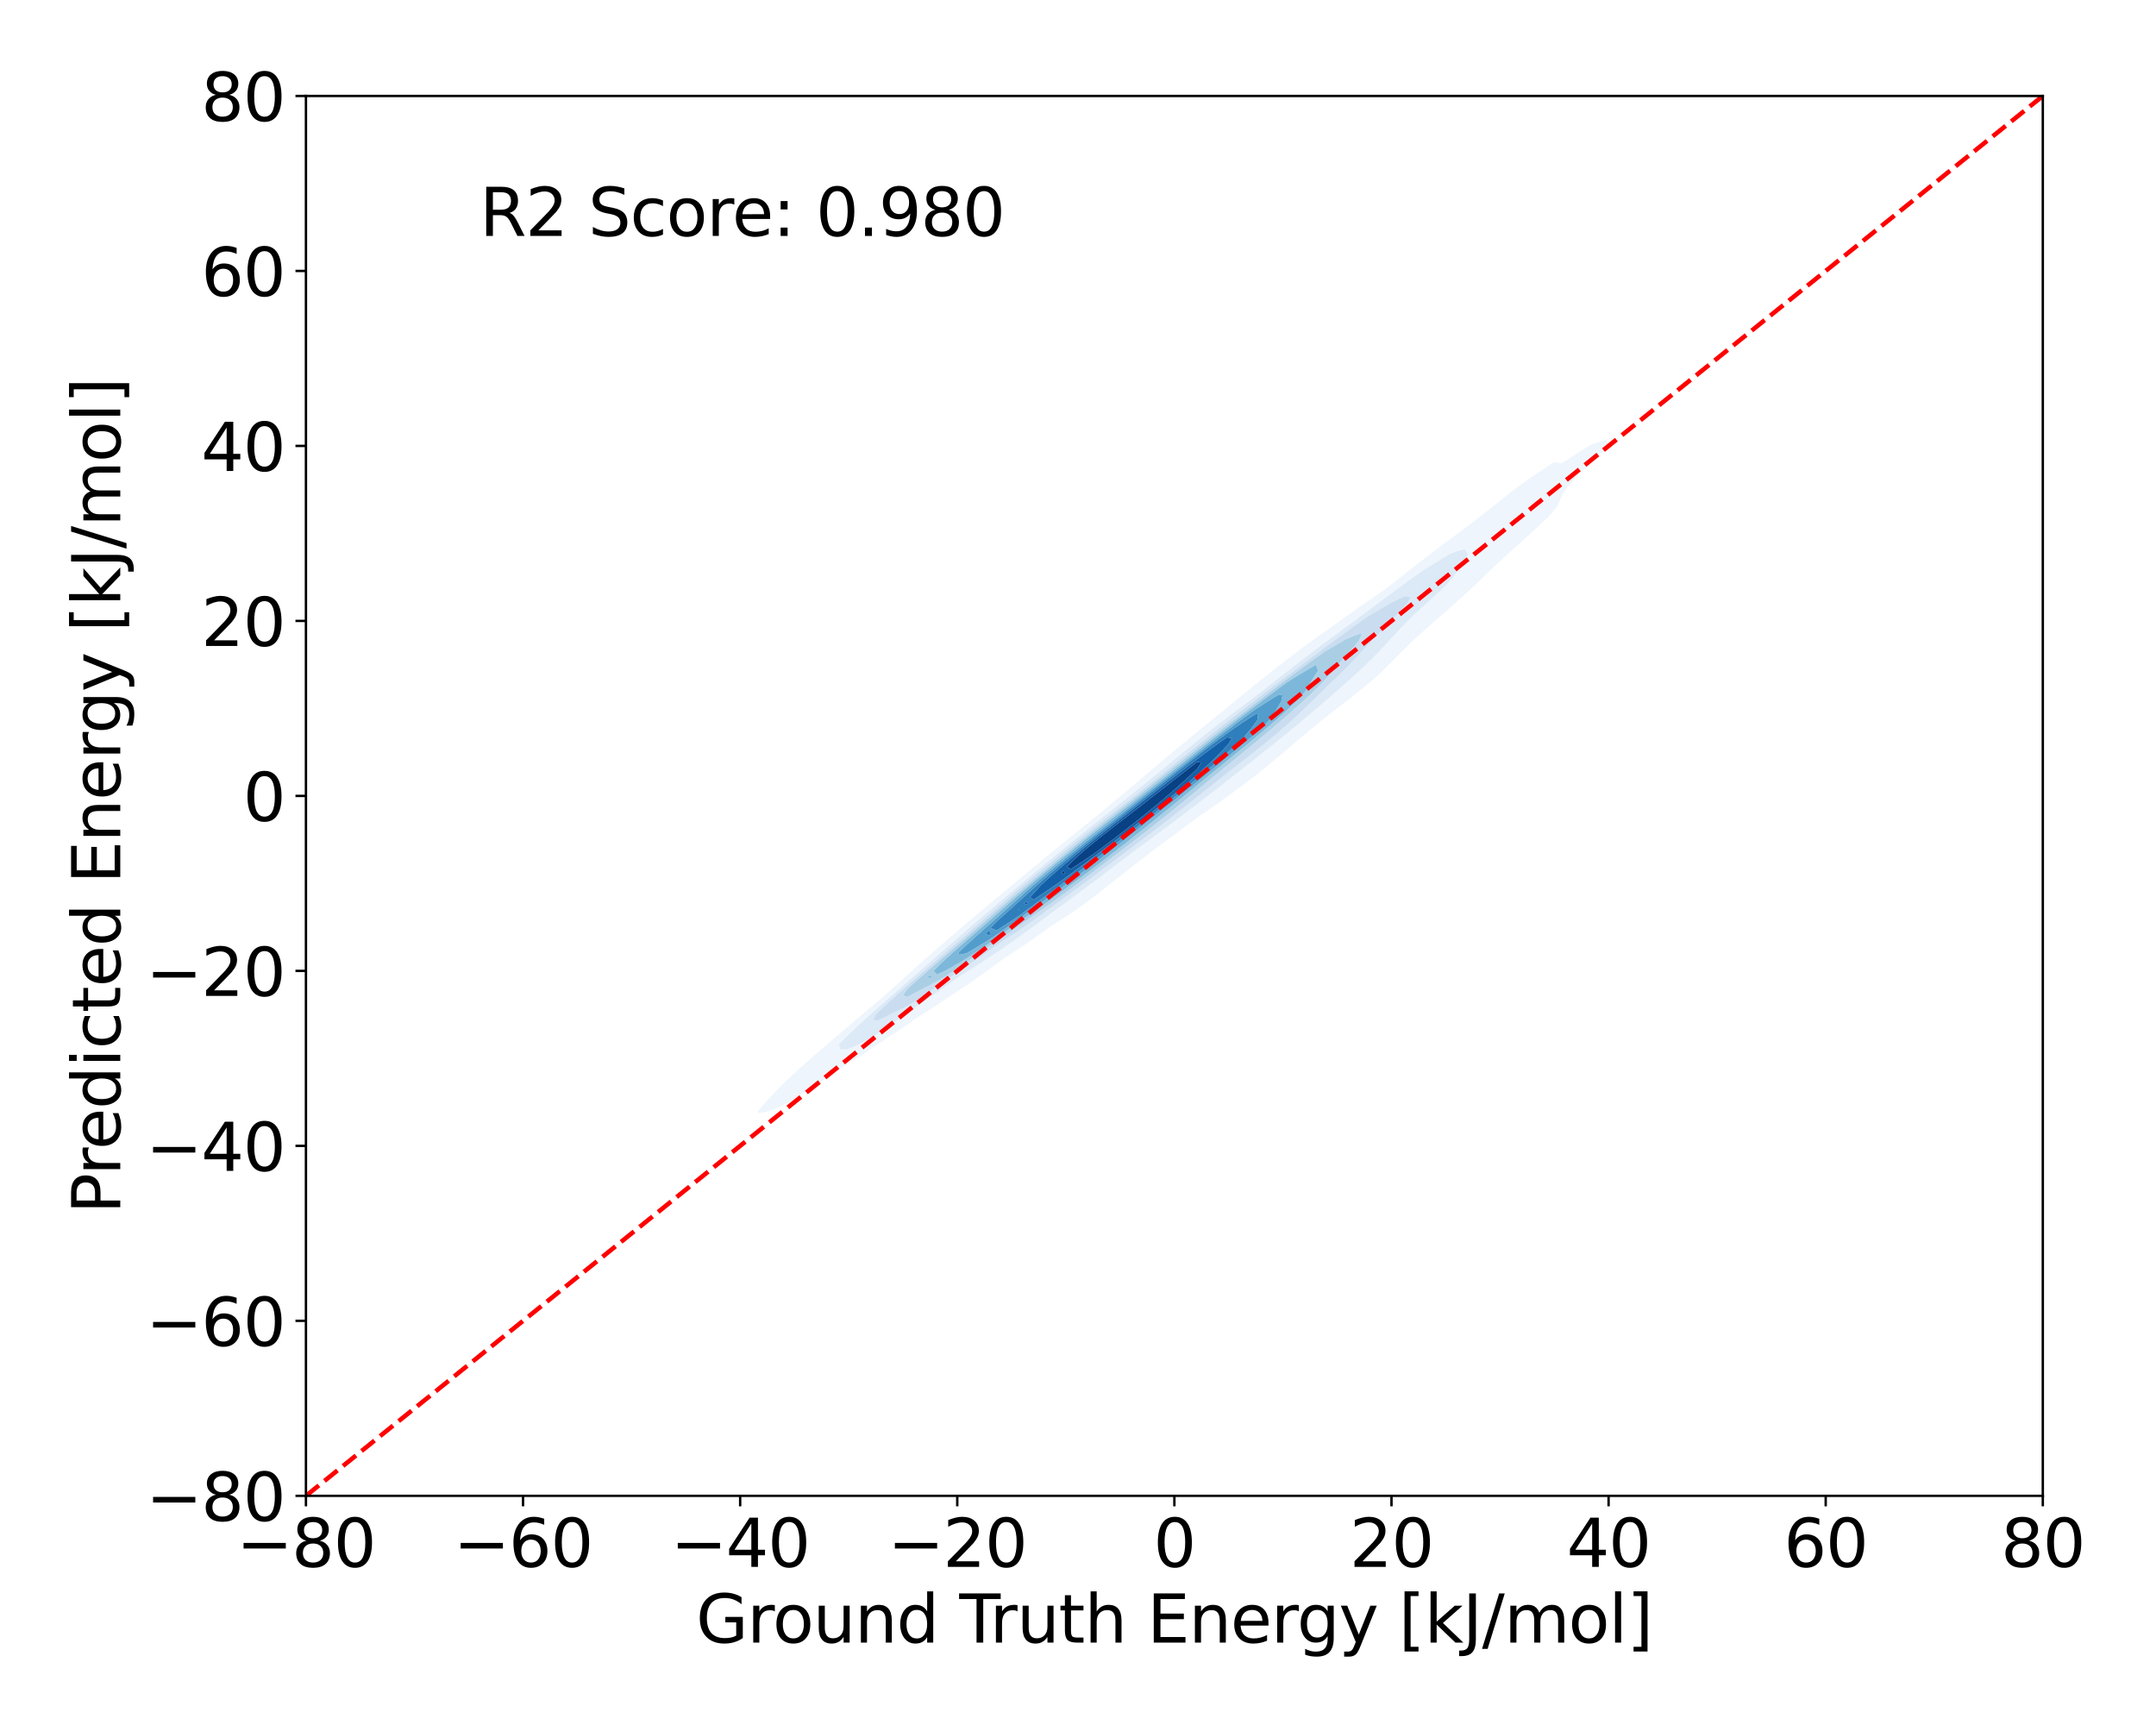 <?xml version="1.0" encoding="utf-8" standalone="no"?>
<!DOCTYPE svg PUBLIC "-//W3C//DTD SVG 1.1//EN"
  "http://www.w3.org/Graphics/SVG/1.1/DTD/svg11.dtd">
<svg xmlns:xlink="http://www.w3.org/1999/xlink" width="720pt" height="576pt" viewBox="0 0 720 576" xmlns="http://www.w3.org/2000/svg" version="1.1">
 <defs>
  <style type="text/css">*{stroke-linejoin: round; stroke-linecap: butt}</style>
 </defs>
 <g id="figure_1">
  <g id="patch_1">
   <path d="M 0 576 
L 720 576 
L 720 0 
L 0 0 
z
" style="fill: #ffffff"/>
  </g>
  <g id="axes_1">
   <g id="patch_2">
    <path d="M 102.17 499.48 
L 682.2 499.48 
L 682.2 32.04 
L 102.17 32.04 
z
" style="fill: #ffffff"/>
   </g>
   <g id="QuadContourSet_1">
    <path d="M 253.303 371.666 
L 255.786 371.289 
L 256.143 371.158 
L 258.269 370.458 
L 260.751 369.453 
L 261.285 369.114 
L 263.234 368.114 
L 264.883 367.07 
L 265.717 366.625 
L 268.2 365.075 
L 268.265 365.026 
L 270.683 363.548 
L 271.436 362.981 
L 273.166 361.916 
L 274.487 360.937 
L 275.648 360.217 
L 277.46 358.893 
L 278.131 358.473 
L 280.377 356.849 
L 280.614 356.699 
L 283.097 355.136 
L 283.588 354.804 
L 285.58 353.738 
L 286.993 352.76 
L 288.063 352.164 
L 290.116 350.716 
L 290.545 350.467 
L 293.028 348.708 
L 293.08 348.672 
L 295.511 347.15 
L 296.248 346.627 
L 297.994 345.53 
L 299.325 344.583 
L 300.477 343.857 
L 302.329 342.539 
L 302.96 342.14 
L 305.277 340.495 
L 305.442 340.39 
L 307.925 338.762 
L 308.373 338.451 
L 310.408 337.191 
L 311.538 336.406 
L 312.891 335.579 
L 314.639 334.362 
L 315.374 333.916 
L 317.661 332.318 
L 317.857 332.199 
L 320.339 330.6 
L 320.782 330.274 
L 322.822 329.008 
L 323.869 328.229 
L 325.305 327.322 
L 326.823 326.185 
L 327.788 325.564 
L 329.678 324.141 
L 330.271 323.754 
L 332.46 322.097 
L 332.753 321.902 
L 335.188 320.052 
L 335.236 320.02 
L 337.719 318.409 
L 338.289 318.008 
L 340.202 316.813 
L 341.397 315.964 
L 342.685 315.152 
L 344.401 313.92 
L 345.168 313.431 
L 347.307 311.875 
L 347.65 311.654 
L 350.126 309.831 
L 350.133 309.826 
L 352.616 308.218 
L 353.281 307.787 
L 355.099 306.617 
L 356.409 305.743 
L 357.582 304.985 
L 359.439 303.699 
L 360.065 303.29 
L 362.337 301.654 
L 362.547 301.515 
L 365.03 299.646 
L 365.076 299.61 
L 367.513 297.705 
L 367.686 297.566 
L 369.996 295.748 
L 370.278 295.522 
L 372.479 293.785 
L 372.863 293.477 
L 374.962 291.824 
L 375.453 291.433 
L 377.444 289.874 
L 378.059 289.389 
L 379.927 287.94 
L 380.69 287.345 
L 382.41 286.025 
L 383.351 285.3 
L 384.893 284.132 
L 386.044 283.256 
L 387.376 282.26 
L 388.768 281.212 
L 389.859 280.406 
L 391.517 279.168 
L 392.341 278.565 
L 394.278 277.123 
L 394.824 276.727 
L 397.038 275.079 
L 397.307 274.885 
L 399.783 273.035 
L 399.79 273.03 
L 402.273 271.334 
L 402.759 270.991 
L 404.756 269.608 
L 405.686 268.947 
L 407.238 267.852 
L 408.561 266.902 
L 409.721 266.068 
L 411.384 264.858 
L 412.204 264.256 
L 414.152 262.814 
L 414.687 262.413 
L 416.859 260.77 
L 417.17 260.532 
L 419.498 258.725 
L 419.653 258.605 
L 422.067 256.681 
L 422.135 256.626 
L 424.569 254.637 
L 424.618 254.597 
L 427.018 252.593 
L 427.101 252.524 
L 429.431 250.548 
L 429.584 250.421 
L 431.832 248.504 
L 432.067 248.307 
L 434.242 246.46 
L 434.549 246.201 
L 436.679 244.416 
L 437.032 244.118 
L 439.157 242.371 
L 439.515 242.071 
L 441.689 240.327 
L 441.998 240.069 
L 444.279 238.283 
L 444.481 238.116 
L 446.926 236.239 
L 446.964 236.207 
L 449.446 234.284 
L 449.561 234.194 
L 451.929 232.333 
L 452.163 232.15 
L 454.412 230.344 
L 454.713 230.106 
L 456.895 228.295 
L 457.185 228.062 
L 459.378 226.161 
L 459.553 226.018 
L 461.76 223.973 
L 461.861 223.88 
L 463.796 221.929 
L 464.343 221.412 
L 465.811 219.885 
L 466.826 218.913 
L 467.846 217.841 
L 469.309 216.434 
L 469.919 215.796 
L 471.792 213.996 
L 472.03 213.752 
L 474.233 211.708 
L 474.275 211.671 
L 476.581 209.664 
L 476.758 209.504 
L 478.923 207.619 
L 479.24 207.329 
L 481.258 205.575 
L 481.723 205.143 
L 483.582 203.531 
L 484.206 202.942 
L 485.889 201.487 
L 486.689 200.722 
L 488.171 199.442 
L 489.172 198.473 
L 490.418 197.398 
L 491.655 196.185 
L 492.618 195.354 
L 494.137 193.847 
L 494.758 193.31 
L 496.62 191.446 
L 496.828 191.266 
L 498.945 189.221 
L 499.103 189.068 
L 501.155 187.177 
L 501.586 186.766 
L 503.385 185.133 
L 504.069 184.49 
L 505.637 183.089 
L 506.552 182.237 
L 507.907 181.044 
L 509.034 179.999 
L 510.184 179 
L 511.517 177.756 
L 512.445 176.956 
L 514 175.476 
L 514.655 174.912 
L 516.483 173.11 
L 516.763 172.867 
L 518.695 170.823 
L 518.966 170.371 
L 520.232 168.779 
L 521.088 166.735 
L 521.449 165.931 
L 522.002 164.69 
L 523.391 162.646 
L 523.931 162.068 
L 525.198 160.602 
L 526.414 159.371 
L 527.179 158.558 
L 528.897 156.875 
L 529.258 156.514 
L 531.38 154.469 
L 531.38 154.469 
L 533.536 152.425 
L 533.863 152.07 
L 535.614 150.381 
L 536.346 149.525 
L 537.543 148.337 
L 536.346 146.902 
L 533.863 147.626 
L 531.821 148.337 
L 531.38 148.456 
L 528.897 149.963 
L 528.235 150.381 
L 526.414 151.558 
L 525.058 152.425 
L 523.931 153.167 
L 521.908 154.469 
L 521.449 154.772 
L 519.751 154.469 
L 518.966 154.337 
L 518.759 154.469 
L 516.483 155.967 
L 515.643 156.514 
L 514 157.624 
L 512.602 158.558 
L 511.517 159.306 
L 509.651 160.602 
L 509.034 161.03 
L 506.814 162.646 
L 506.552 162.826 
L 504.102 164.69 
L 504.069 164.713 
L 501.586 166.684 
L 501.521 166.735 
L 499.103 168.674 
L 498.968 168.779 
L 496.62 170.655 
L 496.403 170.823 
L 494.137 172.607 
L 493.801 172.867 
L 491.655 174.514 
L 491.145 174.912 
L 489.172 176.377 
L 488.435 176.956 
L 486.689 178.212 
L 485.693 179 
L 484.206 180.043 
L 482.947 181.044 
L 481.723 181.889 
L 480.222 183.089 
L 479.24 183.76 
L 477.528 185.133 
L 476.758 185.659 
L 474.866 187.177 
L 474.275 187.582 
L 472.233 189.221 
L 471.792 189.525 
L 469.619 191.266 
L 469.309 191.481 
L 467.019 193.31 
L 466.826 193.444 
L 464.423 195.354 
L 464.343 195.41 
L 461.861 197.278 
L 461.704 197.398 
L 459.378 198.934 
L 458.716 199.442 
L 456.895 200.622 
L 455.758 201.487 
L 454.412 202.35 
L 452.844 203.531 
L 451.929 204.117 
L 449.975 205.575 
L 449.446 205.916 
L 447.149 207.619 
L 446.964 207.74 
L 444.481 209.506 
L 444.275 209.664 
L 441.998 211.204 
L 441.338 211.708 
L 439.515 212.955 
L 438.472 213.752 
L 437.032 214.753 
L 435.669 215.796 
L 434.549 216.589 
L 432.923 217.841 
L 432.067 218.458 
L 430.228 219.885 
L 429.584 220.358 
L 427.579 221.929 
L 427.101 222.286 
L 424.971 223.973 
L 424.618 224.24 
L 422.399 226.018 
L 422.135 226.218 
L 419.856 228.062 
L 419.653 228.217 
L 417.332 230.106 
L 417.17 230.23 
L 414.821 232.15 
L 414.687 232.253 
L 412.316 234.194 
L 412.204 234.28 
L 409.811 236.239 
L 409.721 236.308 
L 407.306 238.283 
L 407.238 238.335 
L 404.8 240.327 
L 404.756 240.362 
L 402.295 242.371 
L 402.273 242.389 
L 399.795 244.416 
L 399.79 244.419 
L 397.307 246.445 
L 397.29 246.46 
L 394.824 248.491 
L 394.809 248.504 
L 392.351 250.548 
L 392.341 250.556 
L 389.9 252.593 
L 389.859 252.628 
L 387.468 254.637 
L 387.376 254.716 
L 385.054 256.681 
L 384.893 256.82 
L 382.653 258.725 
L 382.41 258.932 
L 380.256 260.77 
L 379.927 261.044 
L 377.849 262.814 
L 377.444 263.144 
L 375.424 264.858 
L 374.962 265.226 
L 372.972 266.902 
L 372.479 267.288 
L 370.494 268.947 
L 369.996 269.331 
L 367.995 270.991 
L 367.513 271.361 
L 365.481 273.035 
L 365.03 273.382 
L 362.96 275.079 
L 362.547 275.399 
L 360.437 277.123 
L 360.065 277.415 
L 357.916 279.168 
L 357.582 279.433 
L 355.401 281.212 
L 355.099 281.455 
L 352.893 283.256 
L 352.616 283.482 
L 350.394 285.3 
L 350.133 285.515 
L 347.903 287.345 
L 347.65 287.555 
L 345.421 289.389 
L 345.168 289.602 
L 342.946 291.433 
L 342.685 291.654 
L 340.479 293.477 
L 340.202 293.713 
L 338.018 295.522 
L 337.719 295.776 
L 335.562 297.566 
L 335.236 297.845 
L 333.112 299.61 
L 332.753 299.918 
L 330.667 301.654 
L 330.271 301.998 
L 328.229 303.699 
L 327.788 304.084 
L 325.799 305.743 
L 325.305 306.178 
L 323.38 307.787 
L 322.822 308.284 
L 320.973 309.831 
L 320.339 310.401 
L 318.58 311.875 
L 317.857 312.533 
L 316.203 313.92 
L 315.374 314.68 
L 313.844 315.964 
L 312.891 316.843 
L 311.504 318.008 
L 310.408 319.022 
L 309.182 320.052 
L 307.925 321.217 
L 306.88 322.097 
L 305.442 323.429 
L 304.597 324.141 
L 302.96 325.657 
L 302.333 326.185 
L 300.477 327.902 
L 300.09 328.229 
L 297.994 330.168 
L 297.869 330.274 
L 295.547 332.318 
L 295.511 332.35 
L 293.132 334.362 
L 293.028 334.455 
L 290.718 336.406 
L 290.545 336.563 
L 288.306 338.451 
L 288.063 338.672 
L 285.896 340.495 
L 285.58 340.783 
L 283.487 342.539 
L 283.097 342.895 
L 281.079 344.583 
L 280.614 345.007 
L 278.673 346.627 
L 278.131 347.123 
L 276.273 348.672 
L 275.648 349.246 
L 273.885 350.716 
L 273.166 351.382 
L 271.517 352.76 
L 270.683 353.542 
L 269.18 354.804 
L 268.2 355.738 
L 266.889 356.849 
L 265.717 357.987 
L 264.659 358.893 
L 263.234 360.309 
L 262.51 360.937 
L 260.751 362.728 
L 260.464 362.981 
L 258.5 365.026 
L 258.269 365.295 
L 256.574 367.07 
L 255.786 368.006 
L 254.737 369.114 
L 253.303 370.866 
L 253.028 371.158 
z
M 280.159 348.672 
L 280.614 348.264 
L 282.171 346.627 
L 283.097 345.803 
L 284.276 344.583 
L 285.58 343.429 
L 286.454 342.539 
L 288.063 341.122 
L 288.689 340.495 
L 290.545 338.866 
L 290.968 338.451 
L 293.028 336.652 
L 293.281 336.406 
L 295.511 334.469 
L 295.623 334.362 
L 297.983 332.318 
L 297.994 332.308 
L 300.275 330.274 
L 300.477 330.103 
L 302.589 328.229 
L 302.96 327.915 
L 304.918 326.185 
L 305.442 325.74 
L 307.259 324.141 
L 307.925 323.574 
L 309.605 322.097 
L 310.408 321.411 
L 311.952 320.052 
L 312.891 319.249 
L 314.297 318.008 
L 315.374 317.086 
L 316.64 315.964 
L 317.857 314.922 
L 318.983 313.92 
L 320.339 312.76 
L 321.33 311.875 
L 322.822 310.602 
L 323.686 309.831 
L 325.305 308.454 
L 326.053 307.787 
L 327.788 306.318 
L 328.436 305.743 
L 330.271 304.195 
L 330.834 303.699 
L 332.753 302.085 
L 333.247 301.654 
L 335.236 299.986 
L 335.671 299.61 
L 337.719 297.897 
L 338.106 297.566 
L 340.202 295.815 
L 340.548 295.522 
L 342.685 293.739 
L 342.996 293.477 
L 345.168 291.669 
L 345.45 291.433 
L 347.65 289.605 
L 347.911 289.389 
L 350.133 287.549 
L 350.382 287.345 
L 352.616 285.503 
L 352.864 285.3 
L 355.099 283.468 
L 355.36 283.256 
L 357.582 281.447 
L 357.874 281.212 
L 360.065 279.438 
L 360.404 279.168 
L 362.547 277.442 
L 362.951 277.123 
L 365.03 275.456 
L 365.513 275.079 
L 367.513 273.478 
L 368.085 273.035 
L 369.996 271.505 
L 370.665 270.991 
L 372.479 269.534 
L 373.247 268.947 
L 374.962 267.562 
L 375.825 266.902 
L 377.444 265.585 
L 378.393 264.858 
L 379.927 263.599 
L 380.945 262.814 
L 382.41 261.601 
L 383.478 260.77 
L 384.893 259.589 
L 385.991 258.725 
L 387.376 257.563 
L 388.486 256.681 
L 389.859 255.526 
L 390.97 254.637 
L 392.341 253.485 
L 393.453 252.593 
L 394.824 251.447 
L 395.946 250.548 
L 397.307 249.422 
L 398.46 248.504 
L 399.79 247.414 
L 401.003 246.46 
L 402.273 245.431 
L 403.58 244.416 
L 404.756 243.473 
L 406.195 242.371 
L 407.238 241.541 
L 408.848 240.327 
L 409.721 239.637 
L 411.539 238.283 
L 412.204 237.759 
L 414.265 236.239 
L 414.687 235.907 
L 417.023 234.194 
L 417.17 234.079 
L 419.653 232.193 
L 419.71 232.15 
L 422.135 230.235 
L 422.309 230.106 
L 424.618 228.28 
L 424.913 228.062 
L 427.101 226.33 
L 427.525 226.018 
L 429.584 224.388 
L 430.149 223.973 
L 432.067 222.459 
L 432.79 221.929 
L 434.549 220.545 
L 435.452 219.885 
L 437.032 218.649 
L 438.138 217.841 
L 439.515 216.772 
L 440.85 215.796 
L 441.998 214.911 
L 443.585 213.752 
L 444.481 213.066 
L 446.343 211.708 
L 446.964 211.234 
L 449.124 209.664 
L 449.446 209.418 
L 451.929 207.619 
L 451.929 207.619 
L 454.412 205.749 
L 454.654 205.575 
L 456.895 203.89 
L 457.392 203.531 
L 459.378 202.037 
L 460.139 201.487 
L 461.861 200.19 
L 462.893 199.442 
L 464.343 198.348 
L 465.658 197.398 
L 466.826 196.514 
L 468.438 195.354 
L 469.309 194.693 
L 471.242 193.31 
L 471.792 192.891 
L 474.085 191.266 
L 474.275 191.12 
L 476.758 189.492 
L 477.202 189.221 
L 479.24 187.966 
L 480.548 187.177 
L 481.723 186.451 
L 483.935 185.133 
L 484.206 184.965 
L 486.689 184.022 
L 489.172 183.375 
L 490.259 185.133 
L 489.172 186.611 
L 488.781 187.177 
L 487.576 189.221 
L 486.689 190.57 
L 486.296 191.266 
L 484.82 193.31 
L 484.206 193.892 
L 482.994 195.354 
L 481.723 196.498 
L 480.898 197.398 
L 479.24 198.86 
L 478.674 199.442 
L 476.758 201.129 
L 476.398 201.487 
L 474.275 203.375 
L 474.116 203.531 
L 471.884 205.575 
L 471.792 205.667 
L 469.814 207.619 
L 469.309 208.137 
L 467.844 209.664 
L 466.826 210.738 
L 465.94 211.708 
L 464.343 213.425 
L 464.056 213.752 
L 462.218 215.796 
L 461.861 216.142 
L 460.326 217.841 
L 459.378 218.735 
L 458.307 219.885 
L 456.895 221.192 
L 456.187 221.929 
L 454.412 223.55 
L 453.995 223.973 
L 451.929 225.841 
L 451.752 226.018 
L 449.47 228.062 
L 449.446 228.081 
L 447.155 230.106 
L 446.964 230.267 
L 444.822 232.15 
L 444.481 232.439 
L 442.472 234.194 
L 441.998 234.595 
L 440.1 236.239 
L 439.515 236.732 
L 437.704 238.283 
L 437.032 238.847 
L 435.28 240.327 
L 434.549 240.936 
L 432.826 242.371 
L 432.067 242.999 
L 430.342 244.416 
L 429.584 245.036 
L 427.828 246.46 
L 427.101 247.049 
L 425.288 248.504 
L 424.618 249.043 
L 422.729 250.548 
L 422.135 251.022 
L 420.155 252.593 
L 419.653 252.992 
L 417.571 254.637 
L 417.17 254.955 
L 414.979 256.681 
L 414.687 256.912 
L 412.378 258.725 
L 412.204 258.862 
L 409.762 260.77 
L 409.721 260.802 
L 407.238 262.746 
L 407.151 262.814 
L 404.756 264.683 
L 404.527 264.858 
L 402.273 266.603 
L 401.881 266.902 
L 399.79 268.508 
L 399.214 268.947 
L 397.307 270.4 
L 396.527 270.991 
L 394.824 272.282 
L 393.823 273.035 
L 392.341 274.155 
L 391.103 275.079 
L 389.859 276.019 
L 388.368 277.123 
L 387.376 277.873 
L 385.616 279.168 
L 384.893 279.715 
L 382.846 281.212 
L 382.41 281.543 
L 380.055 283.256 
L 379.927 283.354 
L 377.444 285.215 
L 377.33 285.3 
L 374.962 287.115 
L 374.65 287.345 
L 372.479 289.009 
L 371.96 289.389 
L 369.996 290.895 
L 369.259 291.433 
L 367.513 292.771 
L 366.545 293.477 
L 365.03 294.637 
L 363.816 295.522 
L 362.547 296.492 
L 361.073 297.566 
L 360.065 298.336 
L 358.316 299.61 
L 357.582 300.17 
L 355.544 301.654 
L 355.099 301.993 
L 352.755 303.699 
L 352.616 303.804 
L 350.133 305.645 
L 349.996 305.743 
L 347.65 307.503 
L 347.249 307.787 
L 345.168 309.342 
L 344.471 309.831 
L 342.685 311.157 
L 341.654 311.875 
L 340.202 312.947 
L 338.792 313.92 
L 337.719 314.706 
L 335.871 315.964 
L 335.236 316.427 
L 332.877 318.008 
L 332.753 318.097 
L 330.271 319.759 
L 329.795 320.052 
L 327.788 321.385 
L 326.636 322.097 
L 325.305 322.975 
L 323.424 324.141 
L 322.822 324.538 
L 320.339 326.131 
L 320.258 326.185 
L 317.857 327.909 
L 317.381 328.229 
L 315.374 329.673 
L 314.485 330.274 
L 312.891 331.424 
L 311.568 332.318 
L 310.408 333.157 
L 308.622 334.362 
L 307.925 334.869 
L 305.634 336.406 
L 305.442 336.546 
L 302.96 338.261 
L 302.678 338.451 
L 300.477 340.001 
L 299.742 340.495 
L 297.994 341.726 
L 296.782 342.539 
L 295.511 343.434 
L 293.788 344.583 
L 293.028 345.119 
L 290.749 346.627 
L 290.545 346.771 
L 288.063 348.093 
L 286.859 348.672 
L 285.58 349.287 
L 283.097 350.349 
L 280.614 350.451 
z
M 538.828 146.681 
L 539.202 146.292 
L 538.828 145.914 
L 537.903 146.292 
z
" clip-path="url(#p2955f7ee09)" style="fill: #eef5fc"/>
    <path d="M 280.614 350.451 
L 283.097 350.349 
L 285.58 349.287 
L 286.859 348.672 
L 288.063 348.093 
L 290.545 346.771 
L 290.749 346.627 
L 293.028 345.119 
L 293.788 344.583 
L 295.511 343.434 
L 296.782 342.539 
L 297.994 341.726 
L 299.742 340.495 
L 300.477 340.001 
L 302.678 338.451 
L 302.96 338.261 
L 305.442 336.546 
L 305.634 336.406 
L 307.925 334.869 
L 308.622 334.362 
L 310.408 333.157 
L 311.568 332.318 
L 312.891 331.424 
L 314.485 330.274 
L 315.374 329.673 
L 317.381 328.229 
L 317.857 327.909 
L 320.258 326.185 
L 320.339 326.131 
L 322.822 324.538 
L 323.424 324.141 
L 325.305 322.975 
L 326.636 322.097 
L 327.788 321.385 
L 329.795 320.052 
L 330.271 319.759 
L 332.753 318.097 
L 332.877 318.008 
L 335.236 316.427 
L 335.871 315.964 
L 337.719 314.706 
L 338.792 313.92 
L 340.202 312.947 
L 341.654 311.875 
L 342.685 311.157 
L 344.471 309.831 
L 345.168 309.342 
L 347.249 307.787 
L 347.65 307.503 
L 349.996 305.743 
L 350.133 305.645 
L 352.616 303.804 
L 352.755 303.699 
L 355.099 301.993 
L 355.544 301.654 
L 357.582 300.17 
L 358.316 299.61 
L 360.065 298.336 
L 361.073 297.566 
L 362.547 296.492 
L 363.816 295.522 
L 365.03 294.637 
L 366.545 293.477 
L 367.513 292.771 
L 369.259 291.433 
L 369.996 290.895 
L 371.96 289.389 
L 372.479 289.009 
L 374.65 287.345 
L 374.962 287.115 
L 377.33 285.3 
L 377.444 285.215 
L 379.927 283.354 
L 380.055 283.256 
L 382.41 281.543 
L 382.846 281.212 
L 384.893 279.715 
L 385.616 279.168 
L 387.376 277.873 
L 388.368 277.123 
L 389.859 276.019 
L 391.103 275.079 
L 392.341 274.155 
L 393.823 273.035 
L 394.824 272.282 
L 396.527 270.991 
L 397.307 270.4 
L 399.214 268.947 
L 399.79 268.508 
L 401.881 266.902 
L 402.273 266.603 
L 404.527 264.858 
L 404.756 264.683 
L 407.151 262.814 
L 407.238 262.746 
L 409.721 260.802 
L 409.762 260.77 
L 412.204 258.862 
L 412.378 258.725 
L 414.687 256.912 
L 414.979 256.681 
L 417.17 254.955 
L 417.571 254.637 
L 419.653 252.992 
L 420.155 252.593 
L 422.135 251.022 
L 422.729 250.548 
L 424.618 249.043 
L 425.288 248.504 
L 427.101 247.049 
L 427.828 246.46 
L 429.584 245.036 
L 430.342 244.416 
L 432.067 242.999 
L 432.826 242.371 
L 434.549 240.936 
L 435.28 240.327 
L 437.032 238.847 
L 437.704 238.283 
L 439.515 236.732 
L 440.1 236.239 
L 441.998 234.595 
L 442.472 234.194 
L 444.481 232.439 
L 444.822 232.15 
L 446.964 230.267 
L 447.155 230.106 
L 449.446 228.081 
L 449.47 228.062 
L 451.752 226.018 
L 451.929 225.841 
L 453.995 223.973 
L 454.412 223.55 
L 456.187 221.929 
L 456.895 221.192 
L 458.307 219.885 
L 459.378 218.735 
L 460.326 217.841 
L 461.861 216.142 
L 462.218 215.796 
L 464.056 213.752 
L 464.343 213.425 
L 465.94 211.708 
L 466.826 210.738 
L 467.844 209.664 
L 469.309 208.137 
L 469.814 207.619 
L 471.792 205.667 
L 471.884 205.575 
L 474.116 203.531 
L 474.275 203.375 
L 476.398 201.487 
L 476.758 201.129 
L 478.674 199.442 
L 479.24 198.86 
L 480.898 197.398 
L 481.723 196.498 
L 482.994 195.354 
L 484.206 193.892 
L 484.82 193.31 
L 486.296 191.266 
L 486.689 190.57 
L 487.576 189.221 
L 488.781 187.177 
L 489.172 186.611 
L 490.259 185.133 
L 489.172 183.375 
L 486.689 184.022 
L 484.206 184.965 
L 483.935 185.133 
L 481.723 186.451 
L 480.548 187.177 
L 479.24 187.966 
L 477.202 189.221 
L 476.758 189.492 
L 474.275 191.12 
L 474.085 191.266 
L 471.792 192.891 
L 471.242 193.31 
L 469.309 194.693 
L 468.438 195.354 
L 466.826 196.514 
L 465.658 197.398 
L 464.343 198.348 
L 462.893 199.442 
L 461.861 200.19 
L 460.139 201.487 
L 459.378 202.037 
L 457.392 203.531 
L 456.895 203.89 
L 454.654 205.575 
L 454.412 205.749 
L 451.929 207.619 
L 451.929 207.619 
L 449.446 209.418 
L 449.124 209.664 
L 446.964 211.234 
L 446.343 211.708 
L 444.481 213.066 
L 443.585 213.752 
L 441.998 214.911 
L 440.85 215.796 
L 439.515 216.772 
L 438.138 217.841 
L 437.032 218.649 
L 435.452 219.885 
L 434.549 220.545 
L 432.79 221.929 
L 432.067 222.459 
L 430.149 223.973 
L 429.584 224.388 
L 427.525 226.018 
L 427.101 226.33 
L 424.913 228.062 
L 424.618 228.28 
L 422.309 230.106 
L 422.135 230.235 
L 419.71 232.15 
L 419.653 232.193 
L 417.17 234.079 
L 417.023 234.194 
L 414.687 235.907 
L 414.265 236.239 
L 412.204 237.759 
L 411.539 238.283 
L 409.721 239.637 
L 408.848 240.327 
L 407.238 241.541 
L 406.195 242.371 
L 404.756 243.473 
L 403.58 244.416 
L 402.273 245.431 
L 401.003 246.46 
L 399.79 247.414 
L 398.46 248.504 
L 397.307 249.422 
L 395.946 250.548 
L 394.824 251.447 
L 393.453 252.593 
L 392.341 253.485 
L 390.97 254.637 
L 389.859 255.526 
L 388.486 256.681 
L 387.376 257.563 
L 385.991 258.725 
L 384.893 259.589 
L 383.478 260.77 
L 382.41 261.601 
L 380.945 262.814 
L 379.927 263.599 
L 378.393 264.858 
L 377.444 265.585 
L 375.825 266.902 
L 374.962 267.562 
L 373.247 268.947 
L 372.479 269.534 
L 370.665 270.991 
L 369.996 271.505 
L 368.085 273.035 
L 367.513 273.478 
L 365.513 275.079 
L 365.03 275.456 
L 362.951 277.123 
L 362.547 277.442 
L 360.404 279.168 
L 360.065 279.438 
L 357.874 281.212 
L 357.582 281.447 
L 355.36 283.256 
L 355.099 283.468 
L 352.864 285.3 
L 352.616 285.503 
L 350.382 287.345 
L 350.133 287.549 
L 347.911 289.389 
L 347.65 289.605 
L 345.45 291.433 
L 345.168 291.669 
L 342.996 293.477 
L 342.685 293.739 
L 340.548 295.522 
L 340.202 295.815 
L 338.106 297.566 
L 337.719 297.897 
L 335.671 299.61 
L 335.236 299.986 
L 333.247 301.654 
L 332.753 302.085 
L 330.834 303.699 
L 330.271 304.195 
L 328.436 305.743 
L 327.788 306.318 
L 326.053 307.787 
L 325.305 308.454 
L 323.686 309.831 
L 322.822 310.602 
L 321.33 311.875 
L 320.339 312.76 
L 318.983 313.92 
L 317.857 314.922 
L 316.64 315.964 
L 315.374 317.086 
L 314.297 318.008 
L 312.891 319.249 
L 311.952 320.052 
L 310.408 321.411 
L 309.605 322.097 
L 307.925 323.574 
L 307.259 324.141 
L 305.442 325.74 
L 304.918 326.185 
L 302.96 327.915 
L 302.589 328.229 
L 300.477 330.103 
L 300.275 330.274 
L 297.994 332.308 
L 297.983 332.318 
L 295.623 334.362 
L 295.511 334.469 
L 293.281 336.406 
L 293.028 336.652 
L 290.968 338.451 
L 290.545 338.866 
L 288.689 340.495 
L 288.063 341.122 
L 286.454 342.539 
L 285.58 343.429 
L 284.276 344.583 
L 283.097 345.803 
L 282.171 346.627 
L 280.614 348.264 
L 280.159 348.672 
z
M 291.572 340.495 
L 292.712 338.451 
L 293.028 338.174 
L 294.854 336.406 
L 295.511 335.836 
L 297.06 334.362 
L 297.994 333.554 
L 299.315 332.318 
L 300.477 331.318 
L 301.612 330.274 
L 302.96 329.118 
L 303.941 328.229 
L 305.442 326.946 
L 306.295 326.185 
L 307.925 324.794 
L 308.667 324.141 
L 310.408 322.656 
L 311.049 322.097 
L 312.891 320.525 
L 313.437 320.052 
L 315.374 318.396 
L 315.824 318.008 
L 317.857 316.265 
L 318.206 315.964 
L 320.339 314.127 
L 320.58 313.92 
L 322.822 311.982 
L 322.945 311.875 
L 325.302 309.831 
L 325.305 309.828 
L 327.594 307.787 
L 327.788 307.623 
L 329.906 305.743 
L 330.271 305.435 
L 332.241 303.699 
L 332.753 303.267 
L 334.6 301.654 
L 335.236 301.121 
L 336.983 299.61 
L 337.719 298.994 
L 339.387 297.566 
L 340.202 296.885 
L 341.811 295.522 
L 342.685 294.792 
L 344.25 293.477 
L 345.168 292.713 
L 346.703 291.433 
L 347.65 290.646 
L 349.169 289.389 
L 350.133 288.59 
L 351.648 287.345 
L 352.616 286.547 
L 354.142 285.3 
L 355.099 284.516 
L 356.653 283.256 
L 357.582 282.499 
L 359.183 281.212 
L 360.065 280.498 
L 361.735 279.168 
L 362.547 278.514 
L 364.311 277.123 
L 365.03 276.547 
L 366.91 275.079 
L 367.513 274.597 
L 369.532 273.035 
L 369.996 272.663 
L 372.173 270.991 
L 372.479 270.745 
L 374.83 268.947 
L 374.962 268.84 
L 377.444 266.925 
L 377.474 266.902 
L 379.927 264.959 
L 380.057 264.858 
L 382.41 262.985 
L 382.629 262.814 
L 384.893 261.001 
L 385.187 260.77 
L 387.376 259.006 
L 387.733 258.725 
L 389.859 257.004 
L 390.267 256.681 
L 392.341 254.995 
L 392.795 254.637 
L 394.824 252.985 
L 395.321 252.593 
L 397.307 250.977 
L 397.851 250.548 
L 399.79 248.975 
L 400.389 248.504 
L 402.273 246.983 
L 402.94 246.46 
L 404.756 245.002 
L 405.506 244.416 
L 407.238 243.033 
L 408.09 242.371 
L 409.721 241.076 
L 410.691 240.327 
L 412.204 239.131 
L 413.309 238.283 
L 414.687 237.196 
L 415.944 236.239 
L 417.17 235.272 
L 418.595 234.194 
L 419.653 233.361 
L 421.265 232.15 
L 422.135 231.463 
L 423.956 230.106 
L 424.618 229.582 
L 426.671 228.062 
L 427.101 227.721 
L 429.413 226.018 
L 429.584 225.882 
L 432.067 224.028 
L 432.142 223.973 
L 434.549 222.129 
L 434.827 221.929 
L 437.032 220.239 
L 437.528 219.885 
L 439.515 218.362 
L 440.249 217.841 
L 441.998 216.502 
L 442.994 215.796 
L 444.481 214.661 
L 445.765 213.752 
L 446.964 212.84 
L 448.56 211.708 
L 449.446 211.035 
L 451.374 209.664 
L 451.929 209.244 
L 454.202 207.619 
L 454.412 207.461 
L 456.895 205.777 
L 457.251 205.575 
L 459.378 204.27 
L 460.667 203.531 
L 461.861 202.8 
L 464.117 201.487 
L 464.343 201.348 
L 466.826 200.106 
L 468.423 199.442 
L 469.309 199.035 
L 471.067 199.442 
L 469.965 201.487 
L 469.309 202.187 
L 468.16 203.531 
L 466.826 204.928 
L 466.257 205.575 
L 464.343 207.555 
L 464.286 207.619 
L 462.32 209.664 
L 461.861 210.118 
L 460.341 211.708 
L 459.378 212.68 
L 458.366 213.752 
L 456.895 215.274 
L 456.412 215.796 
L 454.493 217.841 
L 454.412 217.923 
L 452.647 219.885 
L 451.929 220.598 
L 450.722 221.929 
L 449.446 223.169 
L 448.703 223.973 
L 446.964 225.623 
L 446.59 226.018 
L 444.481 227.975 
L 444.396 228.062 
L 442.3 230.106 
L 441.998 230.404 
L 440.248 232.15 
L 439.515 232.867 
L 438.164 234.194 
L 437.032 235.29 
L 436.052 236.239 
L 434.549 237.669 
L 433.905 238.283 
L 432.067 239.99 
L 431.707 240.327 
L 429.584 242.238 
L 429.438 242.371 
L 427.101 244.402 
L 427.085 244.416 
L 424.637 246.46 
L 424.618 246.475 
L 422.135 248.504 
L 422.135 248.504 
L 419.653 250.479 
L 419.571 250.548 
L 417.17 252.43 
L 416.977 252.593 
L 414.687 254.372 
L 414.372 254.637 
L 412.204 256.317 
L 411.77 256.681 
L 409.721 258.27 
L 409.176 258.725 
L 407.238 260.23 
L 406.591 260.77 
L 404.756 262.198 
L 404.012 262.814 
L 402.273 264.17 
L 401.435 264.858 
L 399.79 266.142 
L 398.856 266.902 
L 397.307 268.11 
L 396.27 268.947 
L 394.824 270.071 
L 393.672 270.991 
L 392.341 272.023 
L 391.058 273.035 
L 389.859 273.963 
L 388.426 275.079 
L 387.376 275.89 
L 385.774 277.123 
L 384.893 277.801 
L 383.099 279.168 
L 382.41 279.696 
L 380.4 281.212 
L 379.927 281.574 
L 377.676 283.256 
L 377.444 283.433 
L 374.962 285.278 
L 374.931 285.3 
L 372.479 287.146 
L 372.215 287.345 
L 369.996 289.014 
L 369.493 289.389 
L 367.513 290.88 
L 366.765 291.433 
L 365.03 292.741 
L 364.028 293.477 
L 362.547 294.595 
L 361.278 295.522 
L 360.065 296.439 
L 358.511 297.566 
L 357.582 298.269 
L 355.723 299.61 
L 355.099 300.082 
L 352.909 301.654 
L 352.616 301.875 
L 350.133 303.664 
L 350.083 303.699 
L 347.65 305.504 
L 347.297 305.743 
L 345.168 307.312 
L 344.449 307.787 
L 342.685 309.074 
L 341.518 309.831 
L 340.202 310.779 
L 338.483 311.875 
L 337.719 312.417 
L 335.33 313.92 
L 335.236 313.985 
L 332.753 315.734 
L 332.407 315.964 
L 330.271 317.495 
L 329.496 318.008 
L 327.788 319.232 
L 326.551 320.052 
L 325.305 320.945 
L 323.571 322.097 
L 322.822 322.634 
L 320.563 324.141 
L 320.339 324.301 
L 317.857 326.027 
L 317.612 326.185 
L 315.374 327.779 
L 314.676 328.229 
L 312.891 329.498 
L 311.698 330.274 
L 310.408 331.188 
L 308.687 332.318 
L 307.925 332.857 
L 305.653 334.362 
L 305.442 334.511 
L 302.96 335.98 
L 302.01 336.406 
L 300.477 337.206 
L 297.994 338.347 
L 297.769 338.451 
L 295.511 339.688 
L 293.615 340.495 
L 293.028 340.8 
z
" clip-path="url(#p2955f7ee09)" style="fill: #dce9f6"/>
    <path d="M 293.028 340.8 
L 293.615 340.495 
L 295.511 339.688 
L 297.769 338.451 
L 297.994 338.347 
L 300.477 337.206 
L 302.01 336.406 
L 302.96 335.98 
L 305.442 334.511 
L 305.653 334.362 
L 307.925 332.857 
L 308.687 332.318 
L 310.408 331.188 
L 311.698 330.274 
L 312.891 329.498 
L 314.676 328.229 
L 315.374 327.779 
L 317.612 326.185 
L 317.857 326.027 
L 320.339 324.301 
L 320.563 324.141 
L 322.822 322.634 
L 323.571 322.097 
L 325.305 320.945 
L 326.551 320.052 
L 327.788 319.232 
L 329.496 318.008 
L 330.271 317.495 
L 332.407 315.964 
L 332.753 315.734 
L 335.236 313.985 
L 335.33 313.92 
L 337.719 312.417 
L 338.483 311.875 
L 340.202 310.779 
L 341.518 309.831 
L 342.685 309.074 
L 344.449 307.787 
L 345.168 307.312 
L 347.297 305.743 
L 347.65 305.504 
L 350.083 303.699 
L 350.133 303.664 
L 352.616 301.875 
L 352.909 301.654 
L 355.099 300.082 
L 355.723 299.61 
L 357.582 298.269 
L 358.511 297.566 
L 360.065 296.439 
L 361.278 295.522 
L 362.547 294.595 
L 364.028 293.477 
L 365.03 292.741 
L 366.765 291.433 
L 367.513 290.88 
L 369.493 289.389 
L 369.996 289.014 
L 372.215 287.345 
L 372.479 287.146 
L 374.931 285.3 
L 374.962 285.278 
L 377.444 283.433 
L 377.676 283.256 
L 379.927 281.574 
L 380.4 281.212 
L 382.41 279.696 
L 383.099 279.168 
L 384.893 277.801 
L 385.774 277.123 
L 387.376 275.89 
L 388.426 275.079 
L 389.859 273.963 
L 391.058 273.035 
L 392.341 272.023 
L 393.672 270.991 
L 394.824 270.071 
L 396.27 268.947 
L 397.307 268.11 
L 398.856 266.902 
L 399.79 266.142 
L 401.435 264.858 
L 402.273 264.17 
L 404.012 262.814 
L 404.756 262.198 
L 406.591 260.77 
L 407.238 260.23 
L 409.176 258.725 
L 409.721 258.27 
L 411.77 256.681 
L 412.204 256.317 
L 414.372 254.637 
L 414.687 254.372 
L 416.977 252.593 
L 417.17 252.43 
L 419.571 250.548 
L 419.653 250.479 
L 422.135 248.504 
L 422.135 248.504 
L 424.618 246.475 
L 424.637 246.46 
L 427.085 244.416 
L 427.101 244.402 
L 429.438 242.371 
L 429.584 242.238 
L 431.707 240.327 
L 432.067 239.99 
L 433.905 238.283 
L 434.549 237.669 
L 436.052 236.239 
L 437.032 235.29 
L 438.164 234.194 
L 439.515 232.867 
L 440.248 232.15 
L 441.998 230.404 
L 442.3 230.106 
L 444.396 228.062 
L 444.481 227.975 
L 446.59 226.018 
L 446.964 225.623 
L 448.703 223.973 
L 449.446 223.169 
L 450.722 221.929 
L 451.929 220.598 
L 452.647 219.885 
L 454.412 217.923 
L 454.493 217.841 
L 456.412 215.796 
L 456.895 215.274 
L 458.366 213.752 
L 459.378 212.68 
L 460.341 211.708 
L 461.861 210.118 
L 462.32 209.664 
L 464.286 207.619 
L 464.343 207.555 
L 466.257 205.575 
L 466.826 204.928 
L 468.16 203.531 
L 469.309 202.187 
L 469.965 201.487 
L 471.067 199.442 
L 469.309 199.035 
L 468.423 199.442 
L 466.826 200.106 
L 464.343 201.348 
L 464.117 201.487 
L 461.861 202.8 
L 460.667 203.531 
L 459.378 204.27 
L 457.251 205.575 
L 456.895 205.777 
L 454.412 207.461 
L 454.202 207.619 
L 451.929 209.244 
L 451.374 209.664 
L 449.446 211.035 
L 448.56 211.708 
L 446.964 212.84 
L 445.765 213.752 
L 444.481 214.661 
L 442.994 215.796 
L 441.998 216.502 
L 440.249 217.841 
L 439.515 218.362 
L 437.528 219.885 
L 437.032 220.239 
L 434.827 221.929 
L 434.549 222.129 
L 432.142 223.973 
L 432.067 224.028 
L 429.584 225.882 
L 429.413 226.018 
L 427.101 227.721 
L 426.671 228.062 
L 424.618 229.582 
L 423.956 230.106 
L 422.135 231.463 
L 421.265 232.15 
L 419.653 233.361 
L 418.595 234.194 
L 417.17 235.272 
L 415.944 236.239 
L 414.687 237.196 
L 413.309 238.283 
L 412.204 239.131 
L 410.691 240.327 
L 409.721 241.076 
L 408.09 242.371 
L 407.238 243.033 
L 405.506 244.416 
L 404.756 245.002 
L 402.94 246.46 
L 402.273 246.983 
L 400.389 248.504 
L 399.79 248.975 
L 397.851 250.548 
L 397.307 250.977 
L 395.321 252.593 
L 394.824 252.985 
L 392.795 254.637 
L 392.341 254.995 
L 390.267 256.681 
L 389.859 257.004 
L 387.733 258.725 
L 387.376 259.006 
L 385.187 260.77 
L 384.893 261.001 
L 382.629 262.814 
L 382.41 262.985 
L 380.057 264.858 
L 379.927 264.959 
L 377.474 266.902 
L 377.444 266.925 
L 374.962 268.84 
L 374.83 268.947 
L 372.479 270.745 
L 372.173 270.991 
L 369.996 272.663 
L 369.532 273.035 
L 367.513 274.597 
L 366.91 275.079 
L 365.03 276.547 
L 364.311 277.123 
L 362.547 278.514 
L 361.735 279.168 
L 360.065 280.498 
L 359.183 281.212 
L 357.582 282.499 
L 356.653 283.256 
L 355.099 284.516 
L 354.142 285.3 
L 352.616 286.547 
L 351.648 287.345 
L 350.133 288.59 
L 349.169 289.389 
L 347.65 290.646 
L 346.703 291.433 
L 345.168 292.713 
L 344.25 293.477 
L 342.685 294.792 
L 341.811 295.522 
L 340.202 296.885 
L 339.387 297.566 
L 337.719 298.994 
L 336.983 299.61 
L 335.236 301.121 
L 334.6 301.654 
L 332.753 303.267 
L 332.241 303.699 
L 330.271 305.435 
L 329.906 305.743 
L 327.788 307.623 
L 327.594 307.787 
L 325.305 309.828 
L 325.302 309.831 
L 322.945 311.875 
L 322.822 311.982 
L 320.58 313.92 
L 320.339 314.127 
L 318.206 315.964 
L 317.857 316.265 
L 315.824 318.008 
L 315.374 318.396 
L 313.437 320.052 
L 312.891 320.525 
L 311.049 322.097 
L 310.408 322.656 
L 308.667 324.141 
L 307.925 324.794 
L 306.295 326.185 
L 305.442 326.946 
L 303.941 328.229 
L 302.96 329.118 
L 301.612 330.274 
L 300.477 331.318 
L 299.315 332.318 
L 297.994 333.554 
L 297.06 334.362 
L 295.511 335.836 
L 294.854 336.406 
L 293.028 338.174 
L 292.712 338.451 
L 291.572 340.495 
z
M 301.53 332.318 
L 302.96 330.28 
L 302.963 330.274 
L 305.218 328.229 
L 305.442 328.038 
L 307.518 326.185 
L 307.925 325.838 
L 309.851 324.141 
L 310.408 323.666 
L 312.207 322.097 
L 312.891 321.513 
L 314.578 320.052 
L 315.374 319.372 
L 316.957 318.008 
L 317.857 317.236 
L 319.335 315.964 
L 320.339 315.1 
L 321.708 313.92 
L 322.822 312.957 
L 324.071 311.875 
L 325.305 310.806 
L 326.423 309.831 
L 327.788 308.647 
L 328.767 307.787 
L 330.271 306.483 
L 331.108 305.743 
L 332.753 304.321 
L 333.455 303.699 
L 335.236 302.168 
L 335.815 301.654 
L 337.719 300.03 
L 338.194 299.61 
L 340.202 297.911 
L 340.594 297.566 
L 342.685 295.81 
L 343.016 295.522 
L 345.168 293.726 
L 345.457 293.477 
L 347.65 291.657 
L 347.915 291.433 
L 350.133 289.6 
L 350.387 289.389 
L 352.616 287.555 
L 352.871 287.345 
L 355.099 285.519 
L 355.368 285.3 
L 357.582 283.495 
L 357.879 283.256 
L 360.065 281.483 
L 360.406 281.212 
L 362.547 279.485 
L 362.95 279.168 
L 365.03 277.501 
L 365.512 277.123 
L 367.513 275.53 
L 368.091 275.079 
L 369.996 273.571 
L 370.685 273.035 
L 372.479 271.619 
L 373.289 270.991 
L 374.962 269.672 
L 375.897 268.947 
L 377.444 267.725 
L 378.504 266.902 
L 379.927 265.775 
L 381.104 264.858 
L 382.41 263.818 
L 383.695 262.814 
L 384.893 261.854 
L 386.275 260.77 
L 387.376 259.883 
L 388.847 258.725 
L 389.859 257.906 
L 391.411 256.681 
L 392.341 255.925 
L 393.972 254.637 
L 394.824 253.943 
L 396.535 252.593 
L 397.307 251.964 
L 399.102 250.548 
L 399.79 249.99 
L 401.678 248.504 
L 402.273 248.024 
L 404.267 246.46 
L 404.756 246.068 
L 406.871 244.416 
L 407.238 244.123 
L 409.493 242.371 
L 409.721 242.19 
L 412.134 240.327 
L 412.204 240.272 
L 414.687 238.341 
L 414.764 238.283 
L 417.17 236.405 
L 417.392 236.239 
L 419.653 234.483 
L 420.039 234.194 
L 422.135 232.574 
L 422.707 232.15 
L 424.618 230.678 
L 425.392 230.106 
L 427.101 228.793 
L 428.097 228.062 
L 429.584 226.921 
L 430.822 226.018 
L 432.067 225.063 
L 433.57 223.973 
L 434.549 223.223 
L 436.347 221.929 
L 437.032 221.404 
L 439.156 219.885 
L 439.515 219.61 
L 441.998 217.847 
L 442.009 217.841 
L 444.481 216.344 
L 445.431 215.796 
L 446.964 214.864 
L 448.908 213.752 
L 449.446 213.423 
L 451.929 212.374 
L 453.748 211.708 
L 454.412 211.482 
L 454.819 211.708 
L 454.412 212.543 
L 453.907 213.752 
L 452.289 215.796 
L 451.929 216.196 
L 450.427 217.841 
L 449.446 218.988 
L 448.651 219.885 
L 447.01 221.929 
L 446.964 221.98 
L 445.258 223.973 
L 444.481 224.803 
L 443.438 226.018 
L 441.998 227.511 
L 441.517 228.062 
L 439.515 230.068 
L 439.481 230.106 
L 437.363 232.15 
L 437.032 232.443 
L 435.167 234.194 
L 434.549 234.737 
L 432.908 236.239 
L 432.067 236.971 
L 430.598 238.283 
L 429.584 239.159 
L 428.247 240.327 
L 427.101 241.31 
L 425.859 242.371 
L 424.618 243.429 
L 423.439 244.416 
L 422.135 245.52 
L 420.992 246.46 
L 419.653 247.588 
L 418.52 248.504 
L 417.17 249.637 
L 416.029 250.548 
L 414.687 251.672 
L 413.526 252.593 
L 412.204 253.698 
L 411.02 254.637 
L 409.721 255.721 
L 408.518 256.681 
L 407.238 257.749 
L 406.028 258.725 
L 404.756 259.785 
L 403.553 260.77 
L 402.273 261.83 
L 401.088 262.814 
L 399.79 263.881 
L 398.626 264.858 
L 397.307 265.931 
L 396.154 266.902 
L 394.824 267.972 
L 393.664 268.947 
L 392.341 269.997 
L 391.148 270.991 
L 389.859 272.004 
L 388.604 273.035 
L 387.376 273.99 
L 386.031 275.079 
L 384.893 275.955 
L 383.429 277.123 
L 382.41 277.902 
L 380.8 279.168 
L 379.927 279.83 
L 378.146 281.212 
L 377.444 281.742 
L 375.469 283.256 
L 374.962 283.638 
L 372.77 285.3 
L 372.479 285.52 
L 370.05 287.345 
L 369.996 287.385 
L 367.513 289.279 
L 367.369 289.389 
L 365.03 291.176 
L 364.69 291.433 
L 362.547 293.064 
L 361.992 293.477 
L 360.065 294.939 
L 359.272 295.522 
L 357.582 296.799 
L 356.521 297.566 
L 355.099 298.637 
L 353.732 299.61 
L 352.616 300.448 
L 350.891 301.654 
L 350.133 302.22 
L 347.981 303.699 
L 347.65 303.944 
L 345.168 305.657 
L 345.045 305.743 
L 342.685 307.441 
L 342.183 307.787 
L 340.202 309.209 
L 339.29 309.831 
L 337.719 310.958 
L 336.359 311.875 
L 335.236 312.68 
L 333.384 313.92 
L 332.753 314.372 
L 330.36 315.964 
L 330.271 316.028 
L 327.788 317.783 
L 327.448 318.008 
L 325.305 319.541 
L 324.524 320.052 
L 322.822 321.269 
L 321.545 322.097 
L 320.339 322.958 
L 318.504 324.141 
L 317.857 324.603 
L 315.399 326.185 
L 315.374 326.203 
L 312.891 327.689 
L 311.819 328.229 
L 310.408 329.06 
L 307.925 330.274 
L 307.925 330.274 
L 305.442 331.618 
L 304.096 332.318 
L 302.96 332.952 
z
" clip-path="url(#p2955f7ee09)" style="fill: #caddf0"/>
    <path d="M 302.96 332.952 
L 304.096 332.318 
L 305.442 331.618 
L 307.925 330.274 
L 307.925 330.274 
L 310.408 329.06 
L 311.819 328.229 
L 312.891 327.689 
L 315.374 326.203 
L 315.399 326.185 
L 317.857 324.603 
L 318.504 324.141 
L 320.339 322.958 
L 321.545 322.097 
L 322.822 321.269 
L 324.524 320.052 
L 325.305 319.541 
L 327.448 318.008 
L 327.788 317.783 
L 330.271 316.028 
L 330.36 315.964 
L 332.753 314.372 
L 333.384 313.92 
L 335.236 312.68 
L 336.359 311.875 
L 337.719 310.958 
L 339.29 309.831 
L 340.202 309.209 
L 342.183 307.787 
L 342.685 307.441 
L 345.045 305.743 
L 345.168 305.657 
L 347.65 303.944 
L 347.981 303.699 
L 350.133 302.22 
L 350.891 301.654 
L 352.616 300.448 
L 353.732 299.61 
L 355.099 298.637 
L 356.521 297.566 
L 357.582 296.799 
L 359.272 295.522 
L 360.065 294.939 
L 361.992 293.477 
L 362.547 293.064 
L 364.69 291.433 
L 365.03 291.176 
L 367.369 289.389 
L 367.513 289.279 
L 369.996 287.385 
L 370.05 287.345 
L 372.479 285.52 
L 372.77 285.3 
L 374.962 283.638 
L 375.469 283.256 
L 377.444 281.742 
L 378.146 281.212 
L 379.927 279.83 
L 380.8 279.168 
L 382.41 277.902 
L 383.429 277.123 
L 384.893 275.955 
L 386.031 275.079 
L 387.376 273.99 
L 388.604 273.035 
L 389.859 272.004 
L 391.148 270.991 
L 392.341 269.997 
L 393.664 268.947 
L 394.824 267.972 
L 396.154 266.902 
L 397.307 265.931 
L 398.626 264.858 
L 399.79 263.881 
L 401.088 262.814 
L 402.273 261.83 
L 403.553 260.77 
L 404.756 259.785 
L 406.028 258.725 
L 407.238 257.749 
L 408.518 256.681 
L 409.721 255.721 
L 411.02 254.637 
L 412.204 253.698 
L 413.526 252.593 
L 414.687 251.672 
L 416.029 250.548 
L 417.17 249.637 
L 418.52 248.504 
L 419.653 247.588 
L 420.992 246.46 
L 422.135 245.52 
L 423.439 244.416 
L 424.618 243.429 
L 425.859 242.371 
L 427.101 241.31 
L 428.247 240.327 
L 429.584 239.159 
L 430.598 238.283 
L 432.067 236.971 
L 432.908 236.239 
L 434.549 234.737 
L 435.167 234.194 
L 437.032 232.443 
L 437.363 232.15 
L 439.481 230.106 
L 439.515 230.068 
L 441.517 228.062 
L 441.998 227.511 
L 443.438 226.018 
L 444.481 224.803 
L 445.258 223.973 
L 446.964 221.98 
L 447.01 221.929 
L 448.651 219.885 
L 449.446 218.988 
L 450.427 217.841 
L 451.929 216.196 
L 452.289 215.796 
L 453.907 213.752 
L 454.412 212.543 
L 454.819 211.708 
L 454.412 211.482 
L 453.748 211.708 
L 451.929 212.374 
L 449.446 213.423 
L 448.908 213.752 
L 446.964 214.864 
L 445.431 215.796 
L 444.481 216.344 
L 442.009 217.841 
L 441.998 217.847 
L 439.515 219.61 
L 439.156 219.885 
L 437.032 221.404 
L 436.347 221.929 
L 434.549 223.223 
L 433.57 223.973 
L 432.067 225.063 
L 430.822 226.018 
L 429.584 226.921 
L 428.097 228.062 
L 427.101 228.793 
L 425.392 230.106 
L 424.618 230.678 
L 422.707 232.15 
L 422.135 232.574 
L 420.039 234.194 
L 419.653 234.483 
L 417.392 236.239 
L 417.17 236.405 
L 414.764 238.283 
L 414.687 238.341 
L 412.204 240.272 
L 412.134 240.327 
L 409.721 242.19 
L 409.493 242.371 
L 407.238 244.123 
L 406.871 244.416 
L 404.756 246.068 
L 404.267 246.46 
L 402.273 248.024 
L 401.678 248.504 
L 399.79 249.99 
L 399.102 250.548 
L 397.307 251.964 
L 396.535 252.593 
L 394.824 253.943 
L 393.972 254.637 
L 392.341 255.925 
L 391.411 256.681 
L 389.859 257.906 
L 388.847 258.725 
L 387.376 259.883 
L 386.275 260.77 
L 384.893 261.854 
L 383.695 262.814 
L 382.41 263.818 
L 381.104 264.858 
L 379.927 265.775 
L 378.504 266.902 
L 377.444 267.725 
L 375.897 268.947 
L 374.962 269.672 
L 373.289 270.991 
L 372.479 271.619 
L 370.685 273.035 
L 369.996 273.571 
L 368.091 275.079 
L 367.513 275.53 
L 365.512 277.123 
L 365.03 277.501 
L 362.95 279.168 
L 362.547 279.485 
L 360.406 281.212 
L 360.065 281.483 
L 357.879 283.256 
L 357.582 283.495 
L 355.368 285.3 
L 355.099 285.519 
L 352.871 287.345 
L 352.616 287.555 
L 350.387 289.389 
L 350.133 289.6 
L 347.915 291.433 
L 347.65 291.657 
L 345.457 293.477 
L 345.168 293.726 
L 343.016 295.522 
L 342.685 295.81 
L 340.594 297.566 
L 340.202 297.911 
L 338.194 299.61 
L 337.719 300.03 
L 335.815 301.654 
L 335.236 302.168 
L 333.455 303.699 
L 332.753 304.321 
L 331.108 305.743 
L 330.271 306.483 
L 328.767 307.787 
L 327.788 308.647 
L 326.423 309.831 
L 325.305 310.806 
L 324.071 311.875 
L 322.822 312.957 
L 321.708 313.92 
L 320.339 315.1 
L 319.335 315.964 
L 317.857 317.236 
L 316.957 318.008 
L 315.374 319.372 
L 314.578 320.052 
L 312.891 321.513 
L 312.207 322.097 
L 310.408 323.666 
L 309.851 324.141 
L 307.925 325.838 
L 307.518 326.185 
L 305.442 328.038 
L 305.218 328.229 
L 302.963 330.274 
L 302.96 330.28 
L 301.53 332.318 
z
M 309.883 326.185 
L 310.408 325.679 
L 311.341 326.185 
L 310.408 326.627 
z
M 311.733 324.141 
L 312.891 323.074 
L 313.797 322.097 
L 315.374 320.686 
L 315.994 320.052 
L 317.857 318.414 
L 318.271 318.008 
L 320.339 316.205 
L 320.594 315.964 
L 322.822 314.026 
L 322.937 313.92 
L 325.285 311.875 
L 325.305 311.858 
L 327.63 309.831 
L 327.788 309.694 
L 329.96 307.787 
L 330.271 307.517 
L 332.278 305.743 
L 332.753 305.332 
L 334.593 303.699 
L 335.236 303.146 
L 336.915 301.654 
L 337.719 300.968 
L 339.253 299.61 
L 340.202 298.807 
L 341.615 297.566 
L 342.685 296.667 
L 344.002 295.522 
L 345.168 294.549 
L 346.416 293.477 
L 347.65 292.453 
L 348.855 291.433 
L 350.133 290.377 
L 351.317 289.389 
L 352.616 288.32 
L 353.801 287.345 
L 355.099 286.281 
L 356.305 285.3 
L 357.582 284.259 
L 358.829 283.256 
L 360.065 282.254 
L 361.374 281.212 
L 362.547 280.266 
L 363.939 279.168 
L 365.03 278.294 
L 366.524 277.123 
L 367.513 276.336 
L 369.125 275.079 
L 369.996 274.39 
L 371.74 273.035 
L 372.479 272.452 
L 374.363 270.991 
L 374.962 270.519 
L 376.989 268.947 
L 377.444 268.587 
L 379.613 266.902 
L 379.927 266.653 
L 382.231 264.858 
L 382.41 264.716 
L 384.843 262.814 
L 384.893 262.774 
L 387.376 260.809 
L 387.425 260.77 
L 389.859 258.826 
L 389.985 258.725 
L 392.341 256.84 
L 392.541 256.681 
L 394.824 254.851 
L 395.095 254.637 
L 397.307 252.863 
L 397.652 252.593 
L 399.79 250.879 
L 400.214 250.548 
L 402.273 248.901 
L 402.786 248.504 
L 404.756 246.932 
L 405.37 246.46 
L 407.238 244.973 
L 407.97 244.416 
L 409.721 243.028 
L 410.588 242.371 
L 412.204 241.097 
L 413.225 240.327 
L 414.687 239.18 
L 415.883 238.283 
L 417.17 237.278 
L 418.561 236.239 
L 419.653 235.391 
L 421.259 234.194 
L 422.135 233.517 
L 423.977 232.15 
L 424.618 231.656 
L 426.717 230.106 
L 427.101 229.811 
L 429.482 228.062 
L 429.584 227.983 
L 432.067 226.357 
L 432.646 226.018 
L 434.549 224.861 
L 436.061 223.973 
L 437.032 223.387 
L 439.515 221.929 
L 440.152 223.973 
L 439.515 224.922 
L 438.815 226.018 
L 437.524 228.062 
L 437.032 229.047 
L 436.479 230.106 
L 434.926 232.15 
L 434.549 232.501 
L 432.92 234.194 
L 432.067 234.966 
L 430.796 236.239 
L 429.584 237.306 
L 428.574 238.283 
L 427.101 239.551 
L 426.273 240.327 
L 424.618 241.725 
L 423.908 242.371 
L 422.135 243.847 
L 421.494 244.416 
L 419.653 245.93 
L 419.043 246.46 
L 417.17 247.988 
L 416.565 248.504 
L 414.687 250.028 
L 414.068 250.548 
L 412.204 252.058 
L 411.561 252.593 
L 409.721 254.084 
L 409.05 254.637 
L 407.238 256.11 
L 406.54 256.681 
L 404.756 258.14 
L 404.036 258.725 
L 402.273 260.174 
L 401.537 260.77 
L 399.79 262.213 
L 399.044 262.814 
L 397.307 264.254 
L 396.555 264.858 
L 394.824 266.297 
L 394.067 266.902 
L 392.341 268.335 
L 391.574 268.947 
L 389.859 270.367 
L 389.073 270.991 
L 387.376 272.387 
L 386.558 273.035 
L 384.893 274.393 
L 384.024 275.079 
L 382.41 276.382 
L 381.471 277.123 
L 379.927 278.356 
L 378.896 279.168 
L 377.444 280.315 
L 376.301 281.212 
L 374.962 282.261 
L 373.687 283.256 
L 372.479 284.195 
L 371.054 285.3 
L 369.996 286.117 
L 368.402 287.345 
L 367.513 288.027 
L 365.728 289.389 
L 365.03 289.922 
L 363.027 291.433 
L 362.547 291.798 
L 360.292 293.477 
L 360.065 293.65 
L 357.582 295.481 
L 357.526 295.522 
L 355.099 297.318 
L 354.76 297.566 
L 352.616 299.14 
L 351.967 299.61 
L 350.133 300.946 
L 349.145 301.654 
L 347.65 302.737 
L 346.292 303.699 
L 345.168 304.51 
L 343.404 305.743 
L 342.685 306.26 
L 340.473 307.787 
L 340.202 307.982 
L 337.719 309.714 
L 337.554 309.831 
L 335.236 311.491 
L 334.685 311.875 
L 332.753 313.258 
L 331.786 313.92 
L 330.271 315.004 
L 328.844 315.964 
L 327.788 316.72 
L 325.843 318.008 
L 325.305 318.393 
L 322.822 320.007 
L 322.743 320.052 
L 320.339 321.513 
L 319.285 322.097 
L 317.857 322.961 
L 315.656 324.141 
L 315.374 324.311 
L 312.891 325.399 
z
" clip-path="url(#p2955f7ee09)" style="fill: #aacfe5"/>
    <path d="M 310.408 326.627 
L 311.341 326.185 
L 310.408 325.679 
L 309.883 326.185 
z
M 312.891 325.399 
L 315.374 324.311 
L 315.656 324.141 
L 317.857 322.961 
L 319.285 322.097 
L 320.339 321.513 
L 322.743 320.052 
L 322.822 320.007 
L 325.305 318.393 
L 325.843 318.008 
L 327.788 316.72 
L 328.844 315.964 
L 330.271 315.004 
L 331.786 313.92 
L 332.753 313.258 
L 334.685 311.875 
L 335.236 311.491 
L 337.554 309.831 
L 337.719 309.714 
L 340.202 307.982 
L 340.473 307.787 
L 342.685 306.26 
L 343.404 305.743 
L 345.168 304.51 
L 346.292 303.699 
L 347.65 302.737 
L 349.145 301.654 
L 350.133 300.946 
L 351.967 299.61 
L 352.616 299.14 
L 354.76 297.566 
L 355.099 297.318 
L 357.526 295.522 
L 357.582 295.481 
L 360.065 293.65 
L 360.292 293.477 
L 362.547 291.798 
L 363.027 291.433 
L 365.03 289.922 
L 365.728 289.389 
L 367.513 288.027 
L 368.402 287.345 
L 369.996 286.117 
L 371.054 285.3 
L 372.479 284.195 
L 373.687 283.256 
L 374.962 282.261 
L 376.301 281.212 
L 377.444 280.315 
L 378.896 279.168 
L 379.927 278.356 
L 381.471 277.123 
L 382.41 276.382 
L 384.024 275.079 
L 384.893 274.393 
L 386.558 273.035 
L 387.376 272.387 
L 389.073 270.991 
L 389.859 270.367 
L 391.574 268.947 
L 392.341 268.335 
L 394.067 266.902 
L 394.824 266.297 
L 396.555 264.858 
L 397.307 264.254 
L 399.044 262.814 
L 399.79 262.213 
L 401.537 260.77 
L 402.273 260.174 
L 404.036 258.725 
L 404.756 258.14 
L 406.54 256.681 
L 407.238 256.11 
L 409.05 254.637 
L 409.721 254.084 
L 411.561 252.593 
L 412.204 252.058 
L 414.068 250.548 
L 414.687 250.028 
L 416.565 248.504 
L 417.17 247.988 
L 419.043 246.46 
L 419.653 245.93 
L 421.494 244.416 
L 422.135 243.847 
L 423.908 242.371 
L 424.618 241.725 
L 426.273 240.327 
L 427.101 239.551 
L 428.574 238.283 
L 429.584 237.306 
L 430.796 236.239 
L 432.067 234.966 
L 432.92 234.194 
L 434.549 232.501 
L 434.926 232.15 
L 436.479 230.106 
L 437.032 229.047 
L 437.524 228.062 
L 438.815 226.018 
L 439.515 224.922 
L 440.152 223.973 
L 439.515 221.929 
L 437.032 223.387 
L 436.061 223.973 
L 434.549 224.861 
L 432.646 226.018 
L 432.067 226.357 
L 429.584 227.983 
L 429.482 228.062 
L 427.101 229.811 
L 426.717 230.106 
L 424.618 231.656 
L 423.977 232.15 
L 422.135 233.517 
L 421.259 234.194 
L 419.653 235.391 
L 418.561 236.239 
L 417.17 237.278 
L 415.883 238.283 
L 414.687 239.18 
L 413.225 240.327 
L 412.204 241.097 
L 410.588 242.371 
L 409.721 243.028 
L 407.97 244.416 
L 407.238 244.973 
L 405.37 246.46 
L 404.756 246.932 
L 402.786 248.504 
L 402.273 248.901 
L 400.214 250.548 
L 399.79 250.879 
L 397.652 252.593 
L 397.307 252.863 
L 395.095 254.637 
L 394.824 254.851 
L 392.541 256.681 
L 392.341 256.84 
L 389.985 258.725 
L 389.859 258.826 
L 387.425 260.77 
L 387.376 260.809 
L 384.893 262.774 
L 384.843 262.814 
L 382.41 264.716 
L 382.231 264.858 
L 379.927 266.653 
L 379.613 266.902 
L 377.444 268.587 
L 376.989 268.947 
L 374.962 270.519 
L 374.363 270.991 
L 372.479 272.452 
L 371.74 273.035 
L 369.996 274.39 
L 369.125 275.079 
L 367.513 276.336 
L 366.524 277.123 
L 365.03 278.294 
L 363.939 279.168 
L 362.547 280.266 
L 361.374 281.212 
L 360.065 282.254 
L 358.829 283.256 
L 357.582 284.259 
L 356.305 285.3 
L 355.099 286.281 
L 353.801 287.345 
L 352.616 288.32 
L 351.317 289.389 
L 350.133 290.377 
L 348.855 291.433 
L 347.65 292.453 
L 346.416 293.477 
L 345.168 294.549 
L 344.002 295.522 
L 342.685 296.667 
L 341.615 297.566 
L 340.202 298.807 
L 339.253 299.61 
L 337.719 300.968 
L 336.915 301.654 
L 335.236 303.146 
L 334.593 303.699 
L 332.753 305.332 
L 332.278 305.743 
L 330.271 307.517 
L 329.96 307.787 
L 327.788 309.694 
L 327.63 309.831 
L 325.305 311.858 
L 325.285 311.875 
L 322.937 313.92 
L 322.822 314.026 
L 320.594 315.964 
L 320.339 316.205 
L 318.271 318.008 
L 317.857 318.414 
L 315.994 320.052 
L 315.374 320.686 
L 313.797 322.097 
L 312.891 323.074 
L 311.733 324.141 
z
M 320.117 318.008 
L 320.339 317.815 
L 322.293 315.964 
L 322.822 315.504 
L 324.536 313.92 
L 325.305 313.249 
L 326.817 311.875 
L 327.788 311.025 
L 329.116 309.831 
L 330.271 308.812 
L 331.417 307.787 
L 332.753 306.598 
L 333.708 305.743 
L 335.236 304.375 
L 335.987 303.699 
L 337.719 302.143 
L 338.258 301.654 
L 340.202 299.912 
L 340.532 299.61 
L 342.685 297.695 
L 342.825 297.566 
L 345.155 295.522 
L 345.168 295.511 
L 347.537 293.477 
L 347.65 293.383 
L 349.954 291.433 
L 350.133 291.285 
L 352.405 289.389 
L 352.616 289.215 
L 354.887 287.345 
L 355.099 287.171 
L 357.399 285.3 
L 357.582 285.152 
L 359.939 283.256 
L 360.065 283.155 
L 362.506 281.212 
L 362.547 281.178 
L 365.03 279.212 
L 365.085 279.168 
L 367.513 277.248 
L 367.669 277.123 
L 369.996 275.29 
L 370.262 275.079 
L 372.479 273.335 
L 372.859 273.035 
L 374.962 271.381 
L 375.457 270.991 
L 377.444 269.426 
L 378.053 268.947 
L 379.927 267.468 
L 380.642 266.902 
L 382.41 265.504 
L 383.224 264.858 
L 384.893 263.534 
L 385.798 262.814 
L 387.376 261.558 
L 388.366 260.77 
L 389.859 259.577 
L 390.929 258.725 
L 392.341 257.595 
L 393.493 256.681 
L 394.824 255.614 
L 396.061 254.637 
L 397.307 253.638 
L 398.638 252.593 
L 399.79 251.669 
L 401.228 250.548 
L 402.273 249.712 
L 403.835 248.504 
L 404.756 247.769 
L 406.462 246.46 
L 407.238 245.842 
L 409.11 244.416 
L 409.721 243.931 
L 411.781 242.371 
L 412.204 242.038 
L 414.475 240.327 
L 414.687 240.161 
L 417.17 238.309 
L 417.212 238.283 
L 419.653 236.601 
L 420.248 236.239 
L 422.135 234.964 
L 423.425 234.194 
L 424.618 233.407 
L 426.753 232.15 
L 427.101 231.926 
L 428.287 232.15 
L 427.9 234.194 
L 427.101 235.486 
L 426.673 236.239 
L 425.445 238.283 
L 424.618 239.347 
L 423.968 240.327 
L 422.135 242.371 
L 422.135 242.371 
L 419.832 244.416 
L 419.653 244.564 
L 417.47 246.46 
L 417.17 246.705 
L 415.061 248.504 
L 414.687 248.808 
L 412.617 250.548 
L 412.204 250.883 
L 410.148 252.593 
L 409.721 252.938 
L 407.659 254.637 
L 407.238 254.979 
L 405.157 256.681 
L 404.756 257.01 
L 402.645 258.725 
L 402.273 259.032 
L 400.125 260.77 
L 399.79 261.046 
L 397.596 262.814 
L 397.307 263.054 
L 395.059 264.858 
L 394.824 265.053 
L 392.511 266.902 
L 392.341 267.043 
L 389.952 268.947 
L 389.859 269.024 
L 387.382 270.991 
L 387.376 270.996 
L 384.893 272.983 
L 384.828 273.035 
L 382.41 274.97 
L 382.27 275.079 
L 379.927 276.952 
L 379.706 277.123 
L 377.444 278.927 
L 377.132 279.168 
L 374.962 280.893 
L 374.544 281.212 
L 372.479 282.846 
L 371.938 283.256 
L 369.996 284.783 
L 369.311 285.3 
L 367.513 286.702 
L 366.66 287.345 
L 365.03 288.603 
L 363.982 289.389 
L 362.547 290.485 
L 361.276 291.433 
L 360.065 292.349 
L 358.544 293.477 
L 357.582 294.196 
L 355.784 295.522 
L 355.099 296.029 
L 352.998 297.566 
L 352.616 297.846 
L 350.181 299.61 
L 350.133 299.644 
L 347.65 301.445 
L 347.37 301.654 
L 345.168 303.247 
L 344.56 303.699 
L 342.685 305.05 
L 341.739 305.743 
L 340.202 306.847 
L 338.901 307.787 
L 337.719 308.635 
L 336.034 309.831 
L 335.236 310.402 
L 333.123 311.875 
L 332.753 312.14 
L 330.271 313.8 
L 330.081 313.92 
L 327.788 315.328 
L 326.742 315.964 
L 325.305 316.843 
L 323.327 318.008 
L 322.822 318.316 
L 320.339 318.802 
z
" clip-path="url(#p2955f7ee09)" style="fill: #7db8da"/>
    <path d="M 320.339 318.802 
L 322.822 318.316 
L 323.327 318.008 
L 325.305 316.843 
L 326.742 315.964 
L 327.788 315.328 
L 330.081 313.92 
L 330.271 313.8 
L 332.753 312.14 
L 333.123 311.875 
L 335.236 310.402 
L 336.034 309.831 
L 337.719 308.635 
L 338.901 307.787 
L 340.202 306.847 
L 341.739 305.743 
L 342.685 305.05 
L 344.56 303.699 
L 345.168 303.247 
L 347.37 301.654 
L 347.65 301.445 
L 350.133 299.644 
L 350.181 299.61 
L 352.616 297.846 
L 352.998 297.566 
L 355.099 296.029 
L 355.784 295.522 
L 357.582 294.196 
L 358.544 293.477 
L 360.065 292.349 
L 361.276 291.433 
L 362.547 290.485 
L 363.982 289.389 
L 365.03 288.603 
L 366.66 287.345 
L 367.513 286.702 
L 369.311 285.3 
L 369.996 284.783 
L 371.938 283.256 
L 372.479 282.846 
L 374.544 281.212 
L 374.962 280.893 
L 377.132 279.168 
L 377.444 278.927 
L 379.706 277.123 
L 379.927 276.952 
L 382.27 275.079 
L 382.41 274.97 
L 384.828 273.035 
L 384.893 272.983 
L 387.376 270.996 
L 387.382 270.991 
L 389.859 269.024 
L 389.952 268.947 
L 392.341 267.043 
L 392.511 266.902 
L 394.824 265.053 
L 395.059 264.858 
L 397.307 263.054 
L 397.596 262.814 
L 399.79 261.046 
L 400.125 260.77 
L 402.273 259.032 
L 402.645 258.725 
L 404.756 257.01 
L 405.157 256.681 
L 407.238 254.979 
L 407.659 254.637 
L 409.721 252.938 
L 410.148 252.593 
L 412.204 250.883 
L 412.617 250.548 
L 414.687 248.808 
L 415.061 248.504 
L 417.17 246.705 
L 417.47 246.46 
L 419.653 244.564 
L 419.832 244.416 
L 422.135 242.371 
L 422.135 242.371 
L 423.968 240.327 
L 424.618 239.347 
L 425.445 238.283 
L 426.673 236.239 
L 427.101 235.486 
L 427.9 234.194 
L 428.287 232.15 
L 427.101 231.926 
L 426.753 232.15 
L 424.618 233.407 
L 423.425 234.194 
L 422.135 234.964 
L 420.248 236.239 
L 419.653 236.601 
L 417.212 238.283 
L 417.17 238.309 
L 414.687 240.161 
L 414.475 240.327 
L 412.204 242.038 
L 411.781 242.371 
L 409.721 243.931 
L 409.11 244.416 
L 407.238 245.842 
L 406.462 246.46 
L 404.756 247.769 
L 403.835 248.504 
L 402.273 249.712 
L 401.228 250.548 
L 399.79 251.669 
L 398.638 252.593 
L 397.307 253.638 
L 396.061 254.637 
L 394.824 255.614 
L 393.493 256.681 
L 392.341 257.595 
L 390.929 258.725 
L 389.859 259.577 
L 388.366 260.77 
L 387.376 261.558 
L 385.798 262.814 
L 384.893 263.534 
L 383.224 264.858 
L 382.41 265.504 
L 380.642 266.902 
L 379.927 267.468 
L 378.053 268.947 
L 377.444 269.426 
L 375.457 270.991 
L 374.962 271.381 
L 372.859 273.035 
L 372.479 273.335 
L 370.262 275.079 
L 369.996 275.29 
L 367.669 277.123 
L 367.513 277.248 
L 365.085 279.168 
L 365.03 279.212 
L 362.547 281.178 
L 362.506 281.212 
L 360.065 283.155 
L 359.939 283.256 
L 357.582 285.152 
L 357.399 285.3 
L 355.099 287.171 
L 354.887 287.345 
L 352.616 289.215 
L 352.405 289.389 
L 350.133 291.285 
L 349.954 291.433 
L 347.65 293.383 
L 347.537 293.477 
L 345.168 295.511 
L 345.155 295.522 
L 342.825 297.566 
L 342.685 297.695 
L 340.532 299.61 
L 340.202 299.912 
L 338.258 301.654 
L 337.719 302.143 
L 335.987 303.699 
L 335.236 304.375 
L 333.708 305.743 
L 332.753 306.598 
L 331.417 307.787 
L 330.271 308.812 
L 329.116 309.831 
L 327.788 311.025 
L 326.817 311.875 
L 325.305 313.249 
L 324.536 313.92 
L 322.822 315.504 
L 322.293 315.964 
L 320.339 317.815 
L 320.117 318.008 
z
M 329.074 311.875 
L 330.271 310.537 
L 330.955 311.875 
L 330.271 312.298 
z
M 330.791 309.831 
L 332.753 307.787 
L 332.753 307.787 
L 335.035 305.743 
L 335.236 305.563 
L 337.306 303.699 
L 337.719 303.327 
L 339.562 301.654 
L 340.202 301.081 
L 341.811 299.61 
L 342.685 298.832 
L 344.066 297.566 
L 345.168 296.598 
L 346.343 295.522 
L 347.65 294.392 
L 348.658 293.477 
L 350.133 292.223 
L 351.016 291.433 
L 352.616 290.096 
L 353.419 289.389 
L 355.099 288.005 
L 355.864 287.345 
L 357.582 285.948 
L 358.346 285.3 
L 360.065 283.917 
L 360.859 283.256 
L 362.547 281.907 
L 363.398 281.212 
L 365.03 279.916 
L 365.958 279.168 
L 367.513 277.938 
L 368.534 277.123 
L 369.996 275.971 
L 371.123 275.079 
L 372.479 274.012 
L 373.718 273.035 
L 374.962 272.057 
L 376.316 270.991 
L 377.444 270.102 
L 378.91 268.947 
L 379.927 268.144 
L 381.499 266.902 
L 382.41 266.181 
L 384.079 264.858 
L 384.893 264.212 
L 386.651 262.814 
L 387.376 262.237 
L 389.218 260.77 
L 389.859 260.258 
L 391.784 258.725 
L 392.341 258.28 
L 394.355 256.681 
L 394.824 256.305 
L 396.936 254.637 
L 397.307 254.339 
L 399.531 252.593 
L 399.79 252.385 
L 402.147 250.548 
L 402.273 250.447 
L 404.756 248.539 
L 404.804 248.504 
L 407.238 246.702 
L 407.585 246.46 
L 409.721 244.898 
L 410.431 244.416 
L 412.204 243.135 
L 413.362 242.371 
L 414.687 241.428 
L 416.403 240.327 
L 417.17 239.79 
L 419.585 238.283 
L 419.653 238.237 
L 419.928 238.283 
L 419.993 240.327 
L 419.653 240.772 
L 418.539 242.371 
L 417.17 244.032 
L 416.88 244.416 
L 415.038 246.46 
L 414.687 246.771 
L 412.995 248.504 
L 412.204 249.181 
L 410.804 250.548 
L 409.721 251.453 
L 408.512 252.593 
L 407.238 253.642 
L 406.151 254.637 
L 404.756 255.776 
L 403.743 256.681 
L 402.273 257.874 
L 401.303 258.725 
L 399.79 259.948 
L 398.837 260.77 
L 397.307 262.003 
L 396.352 262.814 
L 394.824 264.043 
L 393.85 264.858 
L 392.341 266.07 
L 391.333 266.902 
L 389.859 268.085 
L 388.8 268.947 
L 387.376 270.089 
L 386.253 270.991 
L 384.893 272.08 
L 383.689 273.035 
L 382.41 274.058 
L 381.108 275.079 
L 379.927 276.023 
L 378.51 277.123 
L 377.444 277.973 
L 375.892 279.168 
L 374.962 279.907 
L 373.253 281.212 
L 372.479 281.825 
L 370.594 283.256 
L 369.996 283.726 
L 367.912 285.3 
L 367.513 285.612 
L 365.21 287.345 
L 365.03 287.484 
L 362.547 289.345 
L 362.488 289.389 
L 360.065 291.201 
L 359.748 291.433 
L 357.582 293.044 
L 356.994 293.477 
L 355.099 294.878 
L 354.232 295.522 
L 352.616 296.709 
L 351.468 297.566 
L 350.133 298.541 
L 348.705 299.61 
L 347.65 300.376 
L 345.939 301.654 
L 345.168 302.212 
L 343.164 303.699 
L 342.685 304.044 
L 340.368 305.743 
L 340.202 305.862 
L 337.719 307.544 
L 337.361 307.787 
L 335.236 309.122 
L 334.17 309.831 
L 332.753 310.712 
z
" clip-path="url(#p2955f7ee09)" style="fill: #529dcc"/>
    <path d="M 330.271 312.298 
L 330.955 311.875 
L 330.271 310.537 
L 329.074 311.875 
z
M 332.753 310.712 
L 334.17 309.831 
L 335.236 309.122 
L 337.361 307.787 
L 337.719 307.544 
L 340.202 305.862 
L 340.368 305.743 
L 342.685 304.044 
L 343.164 303.699 
L 345.168 302.212 
L 345.939 301.654 
L 347.65 300.376 
L 348.705 299.61 
L 350.133 298.541 
L 351.468 297.566 
L 352.616 296.709 
L 354.232 295.522 
L 355.099 294.878 
L 356.994 293.477 
L 357.582 293.044 
L 359.748 291.433 
L 360.065 291.201 
L 362.488 289.389 
L 362.547 289.345 
L 365.03 287.484 
L 365.21 287.345 
L 367.513 285.612 
L 367.912 285.3 
L 369.996 283.726 
L 370.594 283.256 
L 372.479 281.825 
L 373.253 281.212 
L 374.962 279.907 
L 375.892 279.168 
L 377.444 277.973 
L 378.51 277.123 
L 379.927 276.023 
L 381.108 275.079 
L 382.41 274.058 
L 383.689 273.035 
L 384.893 272.08 
L 386.253 270.991 
L 387.376 270.089 
L 388.8 268.947 
L 389.859 268.085 
L 391.333 266.902 
L 392.341 266.07 
L 393.85 264.858 
L 394.824 264.043 
L 396.352 262.814 
L 397.307 262.003 
L 398.837 260.77 
L 399.79 259.948 
L 401.303 258.725 
L 402.273 257.874 
L 403.743 256.681 
L 404.756 255.776 
L 406.151 254.637 
L 407.238 253.642 
L 408.512 252.593 
L 409.721 251.453 
L 410.804 250.548 
L 412.204 249.181 
L 412.995 248.504 
L 414.687 246.771 
L 415.038 246.46 
L 416.88 244.416 
L 417.17 244.032 
L 418.539 242.371 
L 419.653 240.772 
L 419.993 240.327 
L 419.928 238.283 
L 419.653 238.237 
L 419.585 238.283 
L 417.17 239.79 
L 416.403 240.327 
L 414.687 241.428 
L 413.362 242.371 
L 412.204 243.135 
L 410.431 244.416 
L 409.721 244.898 
L 407.585 246.46 
L 407.238 246.702 
L 404.804 248.504 
L 404.756 248.539 
L 402.273 250.447 
L 402.147 250.548 
L 399.79 252.385 
L 399.531 252.593 
L 397.307 254.339 
L 396.936 254.637 
L 394.824 256.305 
L 394.355 256.681 
L 392.341 258.28 
L 391.784 258.725 
L 389.859 260.258 
L 389.218 260.77 
L 387.376 262.237 
L 386.651 262.814 
L 384.893 264.212 
L 384.079 264.858 
L 382.41 266.181 
L 381.499 266.902 
L 379.927 268.144 
L 378.91 268.947 
L 377.444 270.102 
L 376.316 270.991 
L 374.962 272.057 
L 373.718 273.035 
L 372.479 274.012 
L 371.123 275.079 
L 369.996 275.971 
L 368.534 277.123 
L 367.513 277.938 
L 365.958 279.168 
L 365.03 279.916 
L 363.398 281.212 
L 362.547 281.907 
L 360.859 283.256 
L 360.065 283.917 
L 358.346 285.3 
L 357.582 285.948 
L 355.864 287.345 
L 355.099 288.005 
L 353.419 289.389 
L 352.616 290.096 
L 351.016 291.433 
L 350.133 292.223 
L 348.658 293.477 
L 347.65 294.392 
L 346.343 295.522 
L 345.168 296.598 
L 344.066 297.566 
L 342.685 298.832 
L 341.811 299.61 
L 340.202 301.081 
L 339.562 301.654 
L 337.719 303.327 
L 337.306 303.699 
L 335.236 305.563 
L 335.035 305.743 
L 332.753 307.787 
L 332.753 307.787 
L 330.791 309.831 
z
M 340.024 303.699 
L 340.202 303.513 
L 340.387 303.699 
L 340.202 303.818 
z
M 342.029 301.654 
L 342.685 300.949 
L 343.382 301.654 
L 342.685 302.113 
z
M 343.985 299.61 
L 345.168 298.296 
L 345.855 297.566 
L 347.65 295.522 
L 347.65 295.521 
L 349.902 293.477 
L 350.133 293.281 
L 352.197 291.433 
L 352.616 291.083 
L 354.542 289.389 
L 355.099 288.93 
L 356.935 287.345 
L 357.582 286.819 
L 359.375 285.3 
L 360.065 284.745 
L 361.856 283.256 
L 362.547 282.703 
L 364.371 281.212 
L 365.03 280.689 
L 366.916 279.168 
L 367.513 278.696 
L 369.484 277.123 
L 369.996 276.72 
L 372.068 275.079 
L 372.479 274.756 
L 374.662 273.035 
L 374.962 272.799 
L 377.258 270.991 
L 377.444 270.844 
L 379.852 268.947 
L 379.927 268.887 
L 382.41 266.938 
L 382.456 266.902 
L 384.893 265.014 
L 385.092 264.858 
L 387.376 263.08 
L 387.716 262.814 
L 389.859 261.141 
L 390.334 260.77 
L 392.341 259.204 
L 392.956 258.725 
L 394.824 257.273 
L 395.59 256.681 
L 397.307 255.355 
L 398.247 254.637 
L 399.79 253.456 
L 400.939 252.593 
L 402.273 251.582 
L 403.678 250.548 
L 404.756 249.741 
L 406.478 248.504 
L 407.238 247.941 
L 409.357 246.46 
L 409.721 246.194 
L 411.499 246.46 
L 410.188 248.504 
L 409.721 248.987 
L 408.284 250.548 
L 407.238 251.592 
L 406.273 252.593 
L 404.756 254.062 
L 404.18 254.637 
L 402.273 256.434 
L 402.017 256.681 
L 399.79 258.725 
L 399.79 258.725 
L 397.42 260.77 
L 397.307 260.861 
L 395.007 262.814 
L 394.824 262.961 
L 392.557 264.858 
L 392.341 265.031 
L 390.074 266.902 
L 389.859 267.075 
L 387.559 268.947 
L 387.376 269.094 
L 385.014 270.991 
L 384.893 271.088 
L 382.438 273.035 
L 382.41 273.057 
L 379.927 274.983 
L 379.808 275.079 
L 377.444 276.891 
L 377.151 277.123 
L 374.962 278.793 
L 374.48 279.168 
L 372.479 280.688 
L 371.791 281.212 
L 369.996 282.572 
L 369.085 283.256 
L 367.513 284.444 
L 366.358 285.3 
L 365.03 286.301 
L 363.61 287.345 
L 362.547 288.143 
L 360.846 289.389 
L 360.065 289.973 
L 358.074 291.433 
L 357.582 291.799 
L 355.305 293.477 
L 355.099 293.63 
L 352.616 295.431 
L 352.478 295.522 
L 350.133 297.107 
L 349.438 297.566 
L 347.65 298.77 
L 346.401 299.61 
L 345.168 300.433 
z
" clip-path="url(#p2955f7ee09)" style="fill: #2f7fbc"/>
    <path d="M 340.202 303.818 
L 340.387 303.699 
L 340.202 303.513 
L 340.024 303.699 
z
M 342.685 302.113 
L 343.382 301.654 
L 342.685 300.949 
L 342.029 301.654 
z
M 345.168 300.433 
L 346.401 299.61 
L 347.65 298.77 
L 349.438 297.566 
L 350.133 297.107 
L 352.478 295.522 
L 352.616 295.431 
L 355.099 293.63 
L 355.305 293.477 
L 357.582 291.799 
L 358.074 291.433 
L 360.065 289.973 
L 360.846 289.389 
L 362.547 288.143 
L 363.61 287.345 
L 365.03 286.301 
L 366.358 285.3 
L 367.513 284.444 
L 369.085 283.256 
L 369.996 282.572 
L 371.791 281.212 
L 372.479 280.688 
L 374.48 279.168 
L 374.962 278.793 
L 377.151 277.123 
L 377.444 276.891 
L 379.808 275.079 
L 379.927 274.983 
L 382.41 273.057 
L 382.438 273.035 
L 384.893 271.088 
L 385.014 270.991 
L 387.376 269.094 
L 387.559 268.947 
L 389.859 267.075 
L 390.074 266.902 
L 392.341 265.031 
L 392.557 264.858 
L 394.824 262.961 
L 395.007 262.814 
L 397.307 260.861 
L 397.42 260.77 
L 399.79 258.725 
L 399.79 258.725 
L 402.017 256.681 
L 402.273 256.434 
L 404.18 254.637 
L 404.756 254.062 
L 406.273 252.593 
L 407.238 251.592 
L 408.284 250.548 
L 409.721 248.987 
L 410.188 248.504 
L 411.499 246.46 
L 409.721 246.194 
L 409.357 246.46 
L 407.238 247.941 
L 406.478 248.504 
L 404.756 249.741 
L 403.678 250.548 
L 402.273 251.582 
L 400.939 252.593 
L 399.79 253.456 
L 398.247 254.637 
L 397.307 255.355 
L 395.59 256.681 
L 394.824 257.273 
L 392.956 258.725 
L 392.341 259.204 
L 390.334 260.77 
L 389.859 261.141 
L 387.716 262.814 
L 387.376 263.08 
L 385.092 264.858 
L 384.893 265.014 
L 382.456 266.902 
L 382.41 266.938 
L 379.927 268.887 
L 379.852 268.947 
L 377.444 270.844 
L 377.258 270.991 
L 374.962 272.799 
L 374.662 273.035 
L 372.479 274.756 
L 372.068 275.079 
L 369.996 276.72 
L 369.484 277.123 
L 367.513 278.696 
L 366.916 279.168 
L 365.03 280.689 
L 364.371 281.212 
L 362.547 282.703 
L 361.856 283.256 
L 360.065 284.745 
L 359.375 285.3 
L 357.582 286.819 
L 356.935 287.345 
L 355.099 288.93 
L 354.542 289.389 
L 352.616 291.083 
L 352.197 291.433 
L 350.133 293.281 
L 349.902 293.477 
L 347.65 295.521 
L 347.65 295.522 
L 345.855 297.566 
L 345.168 298.296 
L 343.985 299.61 
z
M 352.612 293.477 
L 352.616 293.473 
L 352.62 293.477 
L 352.616 293.48 
z
M 354.395 291.433 
L 355.099 290.705 
L 355.747 291.433 
L 355.099 291.868 
z
M 356.278 289.389 
L 357.582 288.137 
L 358.328 287.345 
L 360.065 285.791 
L 360.554 285.3 
L 362.547 283.617 
L 362.929 283.256 
L 365.03 281.554 
L 365.412 281.212 
L 367.513 279.559 
L 367.968 279.168 
L 369.996 277.601 
L 370.57 277.123 
L 372.479 275.664 
L 373.199 275.079 
L 374.962 273.736 
L 375.841 273.035 
L 377.444 271.812 
L 378.486 270.991 
L 379.927 269.886 
L 381.127 268.947 
L 382.41 267.958 
L 383.761 266.902 
L 384.893 266.025 
L 386.387 264.858 
L 387.376 264.088 
L 389.005 262.814 
L 389.859 262.148 
L 391.622 260.77 
L 392.341 260.208 
L 394.245 258.725 
L 394.824 258.275 
L 396.886 256.681 
L 397.307 256.356 
L 399.557 254.637 
L 399.79 254.459 
L 401.175 254.637 
L 399.856 256.681 
L 399.79 256.742 
L 397.691 258.725 
L 397.307 259.069 
L 395.471 260.77 
L 394.824 261.332 
L 393.196 262.814 
L 392.341 263.538 
L 390.866 264.858 
L 389.859 265.69 
L 388.479 266.902 
L 387.376 267.794 
L 386.039 268.947 
L 384.893 269.855 
L 383.548 270.991 
L 382.41 271.88 
L 381.013 273.035 
L 379.927 273.874 
L 378.438 275.079 
L 377.444 275.841 
L 375.826 277.123 
L 374.962 277.783 
L 373.179 279.168 
L 372.479 279.699 
L 370.495 281.212 
L 369.996 281.59 
L 367.776 283.256 
L 367.513 283.455 
L 365.03 285.29 
L 365.016 285.3 
L 362.547 286.93 
L 361.936 287.345 
L 360.065 288.585 
L 358.851 289.389 
L 357.582 290.235 
z
" clip-path="url(#p2955f7ee09)" style="fill: #1460a8"/>
    <path d="M 352.616 293.48 
L 352.62 293.477 
L 352.616 293.473 
L 352.612 293.477 
z
M 355.099 291.868 
L 355.747 291.433 
L 355.099 290.705 
L 354.395 291.433 
z
M 357.582 290.235 
L 358.851 289.389 
L 360.065 288.585 
L 361.936 287.345 
L 362.547 286.93 
L 365.016 285.3 
L 365.03 285.29 
L 367.513 283.455 
L 367.776 283.256 
L 369.996 281.59 
L 370.495 281.212 
L 372.479 279.699 
L 373.179 279.168 
L 374.962 277.783 
L 375.826 277.123 
L 377.444 275.841 
L 378.438 275.079 
L 379.927 273.874 
L 381.013 273.035 
L 382.41 271.88 
L 383.548 270.991 
L 384.893 269.855 
L 386.039 268.947 
L 387.376 267.794 
L 388.479 266.902 
L 389.859 265.69 
L 390.866 264.858 
L 392.341 263.538 
L 393.196 262.814 
L 394.824 261.332 
L 395.471 260.77 
L 397.307 259.069 
L 397.691 258.725 
L 399.79 256.742 
L 399.856 256.681 
L 401.175 254.637 
L 399.79 254.459 
L 399.557 254.637 
L 397.307 256.356 
L 396.886 256.681 
L 394.824 258.275 
L 394.245 258.725 
L 392.341 260.208 
L 391.622 260.77 
L 389.859 262.148 
L 389.005 262.814 
L 387.376 264.088 
L 386.387 264.858 
L 384.893 266.025 
L 383.761 266.902 
L 382.41 267.958 
L 381.127 268.947 
L 379.927 269.886 
L 378.486 270.991 
L 377.444 271.812 
L 375.841 273.035 
L 374.962 273.736 
L 373.199 275.079 
L 372.479 275.664 
L 370.57 277.123 
L 369.996 277.601 
L 367.968 279.168 
L 367.513 279.559 
L 365.412 281.212 
L 365.03 281.554 
L 362.929 283.256 
L 362.547 283.617 
L 360.554 285.3 
L 360.065 285.791 
L 358.328 287.345 
L 357.582 288.137 
L 356.278 289.389 
z
" clip-path="url(#p2955f7ee09)" style="fill: #084184"/>
   </g>
   <g id="matplotlib.axis_1">
    <g id="xtick_1">
     <g id="line2d_1">
      <defs>
       <path id="m030f93e50b" d="M 0 0 
L 0 3.5 
" style="stroke: #000000; stroke-width: 0.8"/>
      </defs>
      <g>
       <use xlink:href="#m030f93e50b" x="102.17" y="499.48" style="stroke: #000000; stroke-width: 0.8"/>
      </g>
     </g>
     <g id="text_1">
      <!-- −80 -->
      <g transform="translate(78.955 523.197) scale(0.22 -0.22)">
       <defs>
        <path id="DejaVuSans-2212" d="M 678 2272 
L 4684 2272 
L 4684 1741 
L 678 1741 
L 678 2272 
z
" transform="scale(0.016)"/>
        <path id="DejaVuSans-38" d="M 2034 2216 
Q 1584 2216 1326 1975 
Q 1069 1734 1069 1313 
Q 1069 891 1326 650 
Q 1584 409 2034 409 
Q 2484 409 2743 651 
Q 3003 894 3003 1313 
Q 3003 1734 2745 1975 
Q 2488 2216 2034 2216 
z
M 1403 2484 
Q 997 2584 770 2862 
Q 544 3141 544 3541 
Q 544 4100 942 4425 
Q 1341 4750 2034 4750 
Q 2731 4750 3128 4425 
Q 3525 4100 3525 3541 
Q 3525 3141 3298 2862 
Q 3072 2584 2669 2484 
Q 3125 2378 3379 2068 
Q 3634 1759 3634 1313 
Q 3634 634 3220 271 
Q 2806 -91 2034 -91 
Q 1263 -91 848 271 
Q 434 634 434 1313 
Q 434 1759 690 2068 
Q 947 2378 1403 2484 
z
M 1172 3481 
Q 1172 3119 1398 2916 
Q 1625 2713 2034 2713 
Q 2441 2713 2670 2916 
Q 2900 3119 2900 3481 
Q 2900 3844 2670 4047 
Q 2441 4250 2034 4250 
Q 1625 4250 1398 4047 
Q 1172 3844 1172 3481 
z
" transform="scale(0.016)"/>
        <path id="DejaVuSans-30" d="M 2034 4250 
Q 1547 4250 1301 3770 
Q 1056 3291 1056 2328 
Q 1056 1369 1301 889 
Q 1547 409 2034 409 
Q 2525 409 2770 889 
Q 3016 1369 3016 2328 
Q 3016 3291 2770 3770 
Q 2525 4250 2034 4250 
z
M 2034 4750 
Q 2819 4750 3233 4129 
Q 3647 3509 3647 2328 
Q 3647 1150 3233 529 
Q 2819 -91 2034 -91 
Q 1250 -91 836 529 
Q 422 1150 422 2328 
Q 422 3509 836 4129 
Q 1250 4750 2034 4750 
z
" transform="scale(0.016)"/>
       </defs>
       <use xlink:href="#DejaVuSans-2212"/>
       <use xlink:href="#DejaVuSans-38" x="83.789"/>
       <use xlink:href="#DejaVuSans-30" x="147.412"/>
      </g>
     </g>
    </g>
    <g id="xtick_2">
     <g id="line2d_2">
      <g>
       <use xlink:href="#m030f93e50b" x="174.674" y="499.48" style="stroke: #000000; stroke-width: 0.8"/>
      </g>
     </g>
     <g id="text_2">
      <!-- −60 -->
      <g transform="translate(151.459 523.197) scale(0.22 -0.22)">
       <defs>
        <path id="DejaVuSans-36" d="M 2113 2584 
Q 1688 2584 1439 2293 
Q 1191 2003 1191 1497 
Q 1191 994 1439 701 
Q 1688 409 2113 409 
Q 2538 409 2786 701 
Q 3034 994 3034 1497 
Q 3034 2003 2786 2293 
Q 2538 2584 2113 2584 
z
M 3366 4563 
L 3366 3988 
Q 3128 4100 2886 4159 
Q 2644 4219 2406 4219 
Q 1781 4219 1451 3797 
Q 1122 3375 1075 2522 
Q 1259 2794 1537 2939 
Q 1816 3084 2150 3084 
Q 2853 3084 3261 2657 
Q 3669 2231 3669 1497 
Q 3669 778 3244 343 
Q 2819 -91 2113 -91 
Q 1303 -91 875 529 
Q 447 1150 447 2328 
Q 447 3434 972 4092 
Q 1497 4750 2381 4750 
Q 2619 4750 2861 4703 
Q 3103 4656 3366 4563 
z
" transform="scale(0.016)"/>
       </defs>
       <use xlink:href="#DejaVuSans-2212"/>
       <use xlink:href="#DejaVuSans-36" x="83.789"/>
       <use xlink:href="#DejaVuSans-30" x="147.412"/>
      </g>
     </g>
    </g>
    <g id="xtick_3">
     <g id="line2d_3">
      <g>
       <use xlink:href="#m030f93e50b" x="247.178" y="499.48" style="stroke: #000000; stroke-width: 0.8"/>
      </g>
     </g>
     <g id="text_3">
      <!-- −40 -->
      <g transform="translate(223.962 523.197) scale(0.22 -0.22)">
       <defs>
        <path id="DejaVuSans-34" d="M 2419 4116 
L 825 1625 
L 2419 1625 
L 2419 4116 
z
M 2253 4666 
L 3047 4666 
L 3047 1625 
L 3713 1625 
L 3713 1100 
L 3047 1100 
L 3047 0 
L 2419 0 
L 2419 1100 
L 313 1100 
L 313 1709 
L 2253 4666 
z
" transform="scale(0.016)"/>
       </defs>
       <use xlink:href="#DejaVuSans-2212"/>
       <use xlink:href="#DejaVuSans-34" x="83.789"/>
       <use xlink:href="#DejaVuSans-30" x="147.412"/>
      </g>
     </g>
    </g>
    <g id="xtick_4">
     <g id="line2d_4">
      <g>
       <use xlink:href="#m030f93e50b" x="319.681" y="499.48" style="stroke: #000000; stroke-width: 0.8"/>
      </g>
     </g>
     <g id="text_4">
      <!-- −20 -->
      <g transform="translate(296.466 523.197) scale(0.22 -0.22)">
       <defs>
        <path id="DejaVuSans-32" d="M 1228 531 
L 3431 531 
L 3431 0 
L 469 0 
L 469 531 
Q 828 903 1448 1529 
Q 2069 2156 2228 2338 
Q 2531 2678 2651 2914 
Q 2772 3150 2772 3378 
Q 2772 3750 2511 3984 
Q 2250 4219 1831 4219 
Q 1534 4219 1204 4116 
Q 875 4013 500 3803 
L 500 4441 
Q 881 4594 1212 4672 
Q 1544 4750 1819 4750 
Q 2544 4750 2975 4387 
Q 3406 4025 3406 3419 
Q 3406 3131 3298 2873 
Q 3191 2616 2906 2266 
Q 2828 2175 2409 1742 
Q 1991 1309 1228 531 
z
" transform="scale(0.016)"/>
       </defs>
       <use xlink:href="#DejaVuSans-2212"/>
       <use xlink:href="#DejaVuSans-32" x="83.789"/>
       <use xlink:href="#DejaVuSans-30" x="147.412"/>
      </g>
     </g>
    </g>
    <g id="xtick_5">
     <g id="line2d_5">
      <g>
       <use xlink:href="#m030f93e50b" x="392.185" y="499.48" style="stroke: #000000; stroke-width: 0.8"/>
      </g>
     </g>
     <g id="text_5">
      <!-- 0 -->
      <g transform="translate(385.186 523.197) scale(0.22 -0.22)">
       <use xlink:href="#DejaVuSans-30"/>
      </g>
     </g>
    </g>
    <g id="xtick_6">
     <g id="line2d_6">
      <g>
       <use xlink:href="#m030f93e50b" x="464.689" y="499.48" style="stroke: #000000; stroke-width: 0.8"/>
      </g>
     </g>
     <g id="text_6">
      <!-- 20 -->
      <g transform="translate(450.691 523.197) scale(0.22 -0.22)">
       <use xlink:href="#DejaVuSans-32"/>
       <use xlink:href="#DejaVuSans-30" x="63.623"/>
      </g>
     </g>
    </g>
    <g id="xtick_7">
     <g id="line2d_7">
      <g>
       <use xlink:href="#m030f93e50b" x="537.192" y="499.48" style="stroke: #000000; stroke-width: 0.8"/>
      </g>
     </g>
     <g id="text_7">
      <!-- 40 -->
      <g transform="translate(523.195 523.197) scale(0.22 -0.22)">
       <use xlink:href="#DejaVuSans-34"/>
       <use xlink:href="#DejaVuSans-30" x="63.623"/>
      </g>
     </g>
    </g>
    <g id="xtick_8">
     <g id="line2d_8">
      <g>
       <use xlink:href="#m030f93e50b" x="609.696" y="499.48" style="stroke: #000000; stroke-width: 0.8"/>
      </g>
     </g>
     <g id="text_8">
      <!-- 60 -->
      <g transform="translate(595.699 523.197) scale(0.22 -0.22)">
       <use xlink:href="#DejaVuSans-36"/>
       <use xlink:href="#DejaVuSans-30" x="63.623"/>
      </g>
     </g>
    </g>
    <g id="xtick_9">
     <g id="line2d_9">
      <g>
       <use xlink:href="#m030f93e50b" x="682.2" y="499.48" style="stroke: #000000; stroke-width: 0.8"/>
      </g>
     </g>
     <g id="text_9">
      <!-- 80 -->
      <g transform="translate(668.202 523.197) scale(0.22 -0.22)">
       <use xlink:href="#DejaVuSans-38"/>
       <use xlink:href="#DejaVuSans-30" x="63.623"/>
      </g>
     </g>
    </g>
    <g id="text_10">
     <!-- Ground Truth Energy [kJ/mol] -->
     <g transform="translate(232.451 548.488) scale(0.22 -0.22)">
      <defs>
       <path id="DejaVuSans-47" d="M 3809 666 
L 3809 1919 
L 2778 1919 
L 2778 2438 
L 4434 2438 
L 4434 434 
Q 4069 175 3628 42 
Q 3188 -91 2688 -91 
Q 1594 -91 976 548 
Q 359 1188 359 2328 
Q 359 3472 976 4111 
Q 1594 4750 2688 4750 
Q 3144 4750 3555 4637 
Q 3966 4525 4313 4306 
L 4313 3634 
Q 3963 3931 3569 4081 
Q 3175 4231 2741 4231 
Q 1884 4231 1454 3753 
Q 1025 3275 1025 2328 
Q 1025 1384 1454 906 
Q 1884 428 2741 428 
Q 3075 428 3337 486 
Q 3600 544 3809 666 
z
" transform="scale(0.016)"/>
       <path id="DejaVuSans-72" d="M 2631 2963 
Q 2534 3019 2420 3045 
Q 2306 3072 2169 3072 
Q 1681 3072 1420 2755 
Q 1159 2438 1159 1844 
L 1159 0 
L 581 0 
L 581 3500 
L 1159 3500 
L 1159 2956 
Q 1341 3275 1631 3429 
Q 1922 3584 2338 3584 
Q 2397 3584 2469 3576 
Q 2541 3569 2628 3553 
L 2631 2963 
z
" transform="scale(0.016)"/>
       <path id="DejaVuSans-6f" d="M 1959 3097 
Q 1497 3097 1228 2736 
Q 959 2375 959 1747 
Q 959 1119 1226 758 
Q 1494 397 1959 397 
Q 2419 397 2687 759 
Q 2956 1122 2956 1747 
Q 2956 2369 2687 2733 
Q 2419 3097 1959 3097 
z
M 1959 3584 
Q 2709 3584 3137 3096 
Q 3566 2609 3566 1747 
Q 3566 888 3137 398 
Q 2709 -91 1959 -91 
Q 1206 -91 779 398 
Q 353 888 353 1747 
Q 353 2609 779 3096 
Q 1206 3584 1959 3584 
z
" transform="scale(0.016)"/>
       <path id="DejaVuSans-75" d="M 544 1381 
L 544 3500 
L 1119 3500 
L 1119 1403 
Q 1119 906 1312 657 
Q 1506 409 1894 409 
Q 2359 409 2629 706 
Q 2900 1003 2900 1516 
L 2900 3500 
L 3475 3500 
L 3475 0 
L 2900 0 
L 2900 538 
Q 2691 219 2414 64 
Q 2138 -91 1772 -91 
Q 1169 -91 856 284 
Q 544 659 544 1381 
z
M 1991 3584 
L 1991 3584 
z
" transform="scale(0.016)"/>
       <path id="DejaVuSans-6e" d="M 3513 2113 
L 3513 0 
L 2938 0 
L 2938 2094 
Q 2938 2591 2744 2837 
Q 2550 3084 2163 3084 
Q 1697 3084 1428 2787 
Q 1159 2491 1159 1978 
L 1159 0 
L 581 0 
L 581 3500 
L 1159 3500 
L 1159 2956 
Q 1366 3272 1645 3428 
Q 1925 3584 2291 3584 
Q 2894 3584 3203 3211 
Q 3513 2838 3513 2113 
z
" transform="scale(0.016)"/>
       <path id="DejaVuSans-64" d="M 2906 2969 
L 2906 4863 
L 3481 4863 
L 3481 0 
L 2906 0 
L 2906 525 
Q 2725 213 2448 61 
Q 2172 -91 1784 -91 
Q 1150 -91 751 415 
Q 353 922 353 1747 
Q 353 2572 751 3078 
Q 1150 3584 1784 3584 
Q 2172 3584 2448 3432 
Q 2725 3281 2906 2969 
z
M 947 1747 
Q 947 1113 1208 752 
Q 1469 391 1925 391 
Q 2381 391 2643 752 
Q 2906 1113 2906 1747 
Q 2906 2381 2643 2742 
Q 2381 3103 1925 3103 
Q 1469 3103 1208 2742 
Q 947 2381 947 1747 
z
" transform="scale(0.016)"/>
       <path id="DejaVuSans-20" transform="scale(0.016)"/>
       <path id="DejaVuSans-54" d="M -19 4666 
L 3928 4666 
L 3928 4134 
L 2272 4134 
L 2272 0 
L 1638 0 
L 1638 4134 
L -19 4134 
L -19 4666 
z
" transform="scale(0.016)"/>
       <path id="DejaVuSans-74" d="M 1172 4494 
L 1172 3500 
L 2356 3500 
L 2356 3053 
L 1172 3053 
L 1172 1153 
Q 1172 725 1289 603 
Q 1406 481 1766 481 
L 2356 481 
L 2356 0 
L 1766 0 
Q 1100 0 847 248 
Q 594 497 594 1153 
L 594 3053 
L 172 3053 
L 172 3500 
L 594 3500 
L 594 4494 
L 1172 4494 
z
" transform="scale(0.016)"/>
       <path id="DejaVuSans-68" d="M 3513 2113 
L 3513 0 
L 2938 0 
L 2938 2094 
Q 2938 2591 2744 2837 
Q 2550 3084 2163 3084 
Q 1697 3084 1428 2787 
Q 1159 2491 1159 1978 
L 1159 0 
L 581 0 
L 581 4863 
L 1159 4863 
L 1159 2956 
Q 1366 3272 1645 3428 
Q 1925 3584 2291 3584 
Q 2894 3584 3203 3211 
Q 3513 2838 3513 2113 
z
" transform="scale(0.016)"/>
       <path id="DejaVuSans-45" d="M 628 4666 
L 3578 4666 
L 3578 4134 
L 1259 4134 
L 1259 2753 
L 3481 2753 
L 3481 2222 
L 1259 2222 
L 1259 531 
L 3634 531 
L 3634 0 
L 628 0 
L 628 4666 
z
" transform="scale(0.016)"/>
       <path id="DejaVuSans-65" d="M 3597 1894 
L 3597 1613 
L 953 1613 
Q 991 1019 1311 708 
Q 1631 397 2203 397 
Q 2534 397 2845 478 
Q 3156 559 3463 722 
L 3463 178 
Q 3153 47 2828 -22 
Q 2503 -91 2169 -91 
Q 1331 -91 842 396 
Q 353 884 353 1716 
Q 353 2575 817 3079 
Q 1281 3584 2069 3584 
Q 2775 3584 3186 3129 
Q 3597 2675 3597 1894 
z
M 3022 2063 
Q 3016 2534 2758 2815 
Q 2500 3097 2075 3097 
Q 1594 3097 1305 2825 
Q 1016 2553 972 2059 
L 3022 2063 
z
" transform="scale(0.016)"/>
       <path id="DejaVuSans-67" d="M 2906 1791 
Q 2906 2416 2648 2759 
Q 2391 3103 1925 3103 
Q 1463 3103 1205 2759 
Q 947 2416 947 1791 
Q 947 1169 1205 825 
Q 1463 481 1925 481 
Q 2391 481 2648 825 
Q 2906 1169 2906 1791 
z
M 3481 434 
Q 3481 -459 3084 -895 
Q 2688 -1331 1869 -1331 
Q 1566 -1331 1297 -1286 
Q 1028 -1241 775 -1147 
L 775 -588 
Q 1028 -725 1275 -790 
Q 1522 -856 1778 -856 
Q 2344 -856 2625 -561 
Q 2906 -266 2906 331 
L 2906 616 
Q 2728 306 2450 153 
Q 2172 0 1784 0 
Q 1141 0 747 490 
Q 353 981 353 1791 
Q 353 2603 747 3093 
Q 1141 3584 1784 3584 
Q 2172 3584 2450 3431 
Q 2728 3278 2906 2969 
L 2906 3500 
L 3481 3500 
L 3481 434 
z
" transform="scale(0.016)"/>
       <path id="DejaVuSans-79" d="M 2059 -325 
Q 1816 -950 1584 -1140 
Q 1353 -1331 966 -1331 
L 506 -1331 
L 506 -850 
L 844 -850 
Q 1081 -850 1212 -737 
Q 1344 -625 1503 -206 
L 1606 56 
L 191 3500 
L 800 3500 
L 1894 763 
L 2988 3500 
L 3597 3500 
L 2059 -325 
z
" transform="scale(0.016)"/>
       <path id="DejaVuSans-5b" d="M 550 4863 
L 1875 4863 
L 1875 4416 
L 1125 4416 
L 1125 -397 
L 1875 -397 
L 1875 -844 
L 550 -844 
L 550 4863 
z
" transform="scale(0.016)"/>
       <path id="DejaVuSans-6b" d="M 581 4863 
L 1159 4863 
L 1159 1991 
L 2875 3500 
L 3609 3500 
L 1753 1863 
L 3688 0 
L 2938 0 
L 1159 1709 
L 1159 0 
L 581 0 
L 581 4863 
z
" transform="scale(0.016)"/>
       <path id="DejaVuSans-4a" d="M 628 4666 
L 1259 4666 
L 1259 325 
Q 1259 -519 939 -900 
Q 619 -1281 -91 -1281 
L -331 -1281 
L -331 -750 
L -134 -750 
Q 284 -750 456 -515 
Q 628 -281 628 325 
L 628 4666 
z
" transform="scale(0.016)"/>
       <path id="DejaVuSans-2f" d="M 1625 4666 
L 2156 4666 
L 531 -594 
L 0 -594 
L 1625 4666 
z
" transform="scale(0.016)"/>
       <path id="DejaVuSans-6d" d="M 3328 2828 
Q 3544 3216 3844 3400 
Q 4144 3584 4550 3584 
Q 5097 3584 5394 3201 
Q 5691 2819 5691 2113 
L 5691 0 
L 5113 0 
L 5113 2094 
Q 5113 2597 4934 2840 
Q 4756 3084 4391 3084 
Q 3944 3084 3684 2787 
Q 3425 2491 3425 1978 
L 3425 0 
L 2847 0 
L 2847 2094 
Q 2847 2600 2669 2842 
Q 2491 3084 2119 3084 
Q 1678 3084 1418 2786 
Q 1159 2488 1159 1978 
L 1159 0 
L 581 0 
L 581 3500 
L 1159 3500 
L 1159 2956 
Q 1356 3278 1631 3431 
Q 1906 3584 2284 3584 
Q 2666 3584 2933 3390 
Q 3200 3197 3328 2828 
z
" transform="scale(0.016)"/>
       <path id="DejaVuSans-6c" d="M 603 4863 
L 1178 4863 
L 1178 0 
L 603 0 
L 603 4863 
z
" transform="scale(0.016)"/>
       <path id="DejaVuSans-5d" d="M 1947 4863 
L 1947 -844 
L 622 -844 
L 622 -397 
L 1369 -397 
L 1369 4416 
L 622 4416 
L 622 4863 
L 1947 4863 
z
" transform="scale(0.016)"/>
      </defs>
      <use xlink:href="#DejaVuSans-47"/>
      <use xlink:href="#DejaVuSans-72" x="77.49"/>
      <use xlink:href="#DejaVuSans-6f" x="116.354"/>
      <use xlink:href="#DejaVuSans-75" x="177.535"/>
      <use xlink:href="#DejaVuSans-6e" x="240.914"/>
      <use xlink:href="#DejaVuSans-64" x="304.293"/>
      <use xlink:href="#DejaVuSans-20" x="367.77"/>
      <use xlink:href="#DejaVuSans-54" x="399.557"/>
      <use xlink:href="#DejaVuSans-72" x="445.891"/>
      <use xlink:href="#DejaVuSans-75" x="487.004"/>
      <use xlink:href="#DejaVuSans-74" x="550.383"/>
      <use xlink:href="#DejaVuSans-68" x="589.592"/>
      <use xlink:href="#DejaVuSans-20" x="652.971"/>
      <use xlink:href="#DejaVuSans-45" x="684.758"/>
      <use xlink:href="#DejaVuSans-6e" x="747.941"/>
      <use xlink:href="#DejaVuSans-65" x="811.32"/>
      <use xlink:href="#DejaVuSans-72" x="872.844"/>
      <use xlink:href="#DejaVuSans-67" x="912.207"/>
      <use xlink:href="#DejaVuSans-79" x="975.684"/>
      <use xlink:href="#DejaVuSans-20" x="1034.863"/>
      <use xlink:href="#DejaVuSans-5b" x="1066.65"/>
      <use xlink:href="#DejaVuSans-6b" x="1105.664"/>
      <use xlink:href="#DejaVuSans-4a" x="1163.574"/>
      <use xlink:href="#DejaVuSans-2f" x="1193.066"/>
      <use xlink:href="#DejaVuSans-6d" x="1226.758"/>
      <use xlink:href="#DejaVuSans-6f" x="1324.17"/>
      <use xlink:href="#DejaVuSans-6c" x="1385.352"/>
      <use xlink:href="#DejaVuSans-5d" x="1413.135"/>
     </g>
    </g>
   </g>
   <g id="matplotlib.axis_2">
    <g id="ytick_1">
     <g id="line2d_10">
      <defs>
       <path id="m114f4d3353" d="M 0 0 
L -3.5 0 
" style="stroke: #000000; stroke-width: 0.8"/>
      </defs>
      <g>
       <use xlink:href="#m114f4d3353" x="102.17" y="499.48" style="stroke: #000000; stroke-width: 0.8"/>
      </g>
     </g>
     <g id="text_11">
      <!-- −80 -->
      <g transform="translate(48.74 507.838) scale(0.22 -0.22)">
       <use xlink:href="#DejaVuSans-2212"/>
       <use xlink:href="#DejaVuSans-38" x="83.789"/>
       <use xlink:href="#DejaVuSans-30" x="147.412"/>
      </g>
     </g>
    </g>
    <g id="ytick_2">
     <g id="line2d_11">
      <g>
       <use xlink:href="#m114f4d3353" x="102.17" y="441.05" style="stroke: #000000; stroke-width: 0.8"/>
      </g>
     </g>
     <g id="text_12">
      <!-- −60 -->
      <g transform="translate(48.74 449.408) scale(0.22 -0.22)">
       <use xlink:href="#DejaVuSans-2212"/>
       <use xlink:href="#DejaVuSans-36" x="83.789"/>
       <use xlink:href="#DejaVuSans-30" x="147.412"/>
      </g>
     </g>
    </g>
    <g id="ytick_3">
     <g id="line2d_12">
      <g>
       <use xlink:href="#m114f4d3353" x="102.17" y="382.62" style="stroke: #000000; stroke-width: 0.8"/>
      </g>
     </g>
     <g id="text_13">
      <!-- −40 -->
      <g transform="translate(48.74 390.978) scale(0.22 -0.22)">
       <use xlink:href="#DejaVuSans-2212"/>
       <use xlink:href="#DejaVuSans-34" x="83.789"/>
       <use xlink:href="#DejaVuSans-30" x="147.412"/>
      </g>
     </g>
    </g>
    <g id="ytick_4">
     <g id="line2d_13">
      <g>
       <use xlink:href="#m114f4d3353" x="102.17" y="324.19" style="stroke: #000000; stroke-width: 0.8"/>
      </g>
     </g>
     <g id="text_14">
      <!-- −20 -->
      <g transform="translate(48.74 332.548) scale(0.22 -0.22)">
       <use xlink:href="#DejaVuSans-2212"/>
       <use xlink:href="#DejaVuSans-32" x="83.789"/>
       <use xlink:href="#DejaVuSans-30" x="147.412"/>
      </g>
     </g>
    </g>
    <g id="ytick_5">
     <g id="line2d_14">
      <g>
       <use xlink:href="#m114f4d3353" x="102.17" y="265.76" style="stroke: #000000; stroke-width: 0.8"/>
      </g>
     </g>
     <g id="text_15">
      <!-- 0 -->
      <g transform="translate(81.172 274.118) scale(0.22 -0.22)">
       <use xlink:href="#DejaVuSans-30"/>
      </g>
     </g>
    </g>
    <g id="ytick_6">
     <g id="line2d_15">
      <g>
       <use xlink:href="#m114f4d3353" x="102.17" y="207.33" style="stroke: #000000; stroke-width: 0.8"/>
      </g>
     </g>
     <g id="text_16">
      <!-- 20 -->
      <g transform="translate(67.175 215.688) scale(0.22 -0.22)">
       <use xlink:href="#DejaVuSans-32"/>
       <use xlink:href="#DejaVuSans-30" x="63.623"/>
      </g>
     </g>
    </g>
    <g id="ytick_7">
     <g id="line2d_16">
      <g>
       <use xlink:href="#m114f4d3353" x="102.17" y="148.9" style="stroke: #000000; stroke-width: 0.8"/>
      </g>
     </g>
     <g id="text_17">
      <!-- 40 -->
      <g transform="translate(67.175 157.258) scale(0.22 -0.22)">
       <use xlink:href="#DejaVuSans-34"/>
       <use xlink:href="#DejaVuSans-30" x="63.623"/>
      </g>
     </g>
    </g>
    <g id="ytick_8">
     <g id="line2d_17">
      <g>
       <use xlink:href="#m114f4d3353" x="102.17" y="90.47" style="stroke: #000000; stroke-width: 0.8"/>
      </g>
     </g>
     <g id="text_18">
      <!-- 60 -->
      <g transform="translate(67.175 98.828) scale(0.22 -0.22)">
       <use xlink:href="#DejaVuSans-36"/>
       <use xlink:href="#DejaVuSans-30" x="63.623"/>
      </g>
     </g>
    </g>
    <g id="ytick_9">
     <g id="line2d_18">
      <g>
       <use xlink:href="#m114f4d3353" x="102.17" y="32.04" style="stroke: #000000; stroke-width: 0.8"/>
      </g>
     </g>
     <g id="text_19">
      <!-- 80 -->
      <g transform="translate(67.175 40.398) scale(0.22 -0.22)">
       <use xlink:href="#DejaVuSans-38"/>
       <use xlink:href="#DejaVuSans-30" x="63.623"/>
      </g>
     </g>
    </g>
    <g id="text_20">
     <!-- Predicted Energy [kJ/mol] -->
     <g transform="translate(40.164 405.305) rotate(-90) scale(0.22 -0.22)">
      <defs>
       <path id="DejaVuSans-50" d="M 1259 4147 
L 1259 2394 
L 2053 2394 
Q 2494 2394 2734 2622 
Q 2975 2850 2975 3272 
Q 2975 3691 2734 3919 
Q 2494 4147 2053 4147 
L 1259 4147 
z
M 628 4666 
L 2053 4666 
Q 2838 4666 3239 4311 
Q 3641 3956 3641 3272 
Q 3641 2581 3239 2228 
Q 2838 1875 2053 1875 
L 1259 1875 
L 1259 0 
L 628 0 
L 628 4666 
z
" transform="scale(0.016)"/>
       <path id="DejaVuSans-69" d="M 603 3500 
L 1178 3500 
L 1178 0 
L 603 0 
L 603 3500 
z
M 603 4863 
L 1178 4863 
L 1178 4134 
L 603 4134 
L 603 4863 
z
" transform="scale(0.016)"/>
       <path id="DejaVuSans-63" d="M 3122 3366 
L 3122 2828 
Q 2878 2963 2633 3030 
Q 2388 3097 2138 3097 
Q 1578 3097 1268 2742 
Q 959 2388 959 1747 
Q 959 1106 1268 751 
Q 1578 397 2138 397 
Q 2388 397 2633 464 
Q 2878 531 3122 666 
L 3122 134 
Q 2881 22 2623 -34 
Q 2366 -91 2075 -91 
Q 1284 -91 818 406 
Q 353 903 353 1747 
Q 353 2603 823 3093 
Q 1294 3584 2113 3584 
Q 2378 3584 2631 3529 
Q 2884 3475 3122 3366 
z
" transform="scale(0.016)"/>
      </defs>
      <use xlink:href="#DejaVuSans-50"/>
      <use xlink:href="#DejaVuSans-72" x="58.553"/>
      <use xlink:href="#DejaVuSans-65" x="97.416"/>
      <use xlink:href="#DejaVuSans-64" x="158.939"/>
      <use xlink:href="#DejaVuSans-69" x="222.416"/>
      <use xlink:href="#DejaVuSans-63" x="250.199"/>
      <use xlink:href="#DejaVuSans-74" x="305.18"/>
      <use xlink:href="#DejaVuSans-65" x="344.389"/>
      <use xlink:href="#DejaVuSans-64" x="405.912"/>
      <use xlink:href="#DejaVuSans-20" x="469.389"/>
      <use xlink:href="#DejaVuSans-45" x="501.176"/>
      <use xlink:href="#DejaVuSans-6e" x="564.359"/>
      <use xlink:href="#DejaVuSans-65" x="627.738"/>
      <use xlink:href="#DejaVuSans-72" x="689.262"/>
      <use xlink:href="#DejaVuSans-67" x="728.625"/>
      <use xlink:href="#DejaVuSans-79" x="792.102"/>
      <use xlink:href="#DejaVuSans-20" x="851.281"/>
      <use xlink:href="#DejaVuSans-5b" x="883.068"/>
      <use xlink:href="#DejaVuSans-6b" x="922.082"/>
      <use xlink:href="#DejaVuSans-4a" x="979.992"/>
      <use xlink:href="#DejaVuSans-2f" x="1009.484"/>
      <use xlink:href="#DejaVuSans-6d" x="1043.176"/>
      <use xlink:href="#DejaVuSans-6f" x="1140.588"/>
      <use xlink:href="#DejaVuSans-6c" x="1201.77"/>
      <use xlink:href="#DejaVuSans-5d" x="1229.553"/>
     </g>
    </g>
   </g>
   <g id="line2d_19">
    <path d="M 102.17 499.48 
L 682.2 32.04 
" clip-path="url(#p2955f7ee09)" style="fill: none; stroke-dasharray: 5.55,2.4; stroke-dashoffset: 0; stroke: #ff0000; stroke-width: 1.5"/>
   </g>
   <g id="patch_3">
    <path d="M 102.17 499.48 
L 102.17 32.04 
" style="fill: none; stroke: #000000; stroke-width: 0.8; stroke-linejoin: miter; stroke-linecap: square"/>
   </g>
   <g id="patch_4">
    <path d="M 682.2 499.48 
L 682.2 32.04 
" style="fill: none; stroke: #000000; stroke-width: 0.8; stroke-linejoin: miter; stroke-linecap: square"/>
   </g>
   <g id="patch_5">
    <path d="M 102.17 499.48 
L 682.2 499.48 
" style="fill: none; stroke: #000000; stroke-width: 0.8; stroke-linejoin: miter; stroke-linecap: square"/>
   </g>
   <g id="patch_6">
    <path d="M 102.17 32.04 
L 682.2 32.04 
" style="fill: none; stroke: #000000; stroke-width: 0.8; stroke-linejoin: miter; stroke-linecap: square"/>
   </g>
   <g id="text_21">
    <!-- R2 Score: 0.980 -->
    <g transform="translate(160.173 78.784) scale(0.22 -0.22)">
     <defs>
      <path id="DejaVuSans-52" d="M 2841 2188 
Q 3044 2119 3236 1894 
Q 3428 1669 3622 1275 
L 4263 0 
L 3584 0 
L 2988 1197 
Q 2756 1666 2539 1819 
Q 2322 1972 1947 1972 
L 1259 1972 
L 1259 0 
L 628 0 
L 628 4666 
L 2053 4666 
Q 2853 4666 3247 4331 
Q 3641 3997 3641 3322 
Q 3641 2881 3436 2590 
Q 3231 2300 2841 2188 
z
M 1259 4147 
L 1259 2491 
L 2053 2491 
Q 2509 2491 2742 2702 
Q 2975 2913 2975 3322 
Q 2975 3731 2742 3939 
Q 2509 4147 2053 4147 
L 1259 4147 
z
" transform="scale(0.016)"/>
      <path id="DejaVuSans-53" d="M 3425 4513 
L 3425 3897 
Q 3066 4069 2747 4153 
Q 2428 4238 2131 4238 
Q 1616 4238 1336 4038 
Q 1056 3838 1056 3469 
Q 1056 3159 1242 3001 
Q 1428 2844 1947 2747 
L 2328 2669 
Q 3034 2534 3370 2195 
Q 3706 1856 3706 1288 
Q 3706 609 3251 259 
Q 2797 -91 1919 -91 
Q 1588 -91 1214 -16 
Q 841 59 441 206 
L 441 856 
Q 825 641 1194 531 
Q 1563 422 1919 422 
Q 2459 422 2753 634 
Q 3047 847 3047 1241 
Q 3047 1584 2836 1778 
Q 2625 1972 2144 2069 
L 1759 2144 
Q 1053 2284 737 2584 
Q 422 2884 422 3419 
Q 422 4038 858 4394 
Q 1294 4750 2059 4750 
Q 2388 4750 2728 4690 
Q 3069 4631 3425 4513 
z
" transform="scale(0.016)"/>
      <path id="DejaVuSans-3a" d="M 750 794 
L 1409 794 
L 1409 0 
L 750 0 
L 750 794 
z
M 750 3309 
L 1409 3309 
L 1409 2516 
L 750 2516 
L 750 3309 
z
" transform="scale(0.016)"/>
      <path id="DejaVuSans-2e" d="M 684 794 
L 1344 794 
L 1344 0 
L 684 0 
L 684 794 
z
" transform="scale(0.016)"/>
      <path id="DejaVuSans-39" d="M 703 97 
L 703 672 
Q 941 559 1184 500 
Q 1428 441 1663 441 
Q 2288 441 2617 861 
Q 2947 1281 2994 2138 
Q 2813 1869 2534 1725 
Q 2256 1581 1919 1581 
Q 1219 1581 811 2004 
Q 403 2428 403 3163 
Q 403 3881 828 4315 
Q 1253 4750 1959 4750 
Q 2769 4750 3195 4129 
Q 3622 3509 3622 2328 
Q 3622 1225 3098 567 
Q 2575 -91 1691 -91 
Q 1453 -91 1209 -44 
Q 966 3 703 97 
z
M 1959 2075 
Q 2384 2075 2632 2365 
Q 2881 2656 2881 3163 
Q 2881 3666 2632 3958 
Q 2384 4250 1959 4250 
Q 1534 4250 1286 3958 
Q 1038 3666 1038 3163 
Q 1038 2656 1286 2365 
Q 1534 2075 1959 2075 
z
" transform="scale(0.016)"/>
     </defs>
     <use xlink:href="#DejaVuSans-52"/>
     <use xlink:href="#DejaVuSans-32" x="69.482"/>
     <use xlink:href="#DejaVuSans-20" x="133.105"/>
     <use xlink:href="#DejaVuSans-53" x="164.893"/>
     <use xlink:href="#DejaVuSans-63" x="228.369"/>
     <use xlink:href="#DejaVuSans-6f" x="283.35"/>
     <use xlink:href="#DejaVuSans-72" x="344.531"/>
     <use xlink:href="#DejaVuSans-65" x="383.395"/>
     <use xlink:href="#DejaVuSans-3a" x="444.918"/>
     <use xlink:href="#DejaVuSans-20" x="478.609"/>
     <use xlink:href="#DejaVuSans-30" x="510.396"/>
     <use xlink:href="#DejaVuSans-2e" x="574.02"/>
     <use xlink:href="#DejaVuSans-39" x="605.807"/>
     <use xlink:href="#DejaVuSans-38" x="669.43"/>
     <use xlink:href="#DejaVuSans-30" x="733.053"/>
    </g>
   </g>
  </g>
 </g>
 <defs>
  <clipPath id="p2955f7ee09">
   <rect x="102.17" y="32.04" width="580.03" height="467.44"/>
  </clipPath>
 </defs>
</svg>
